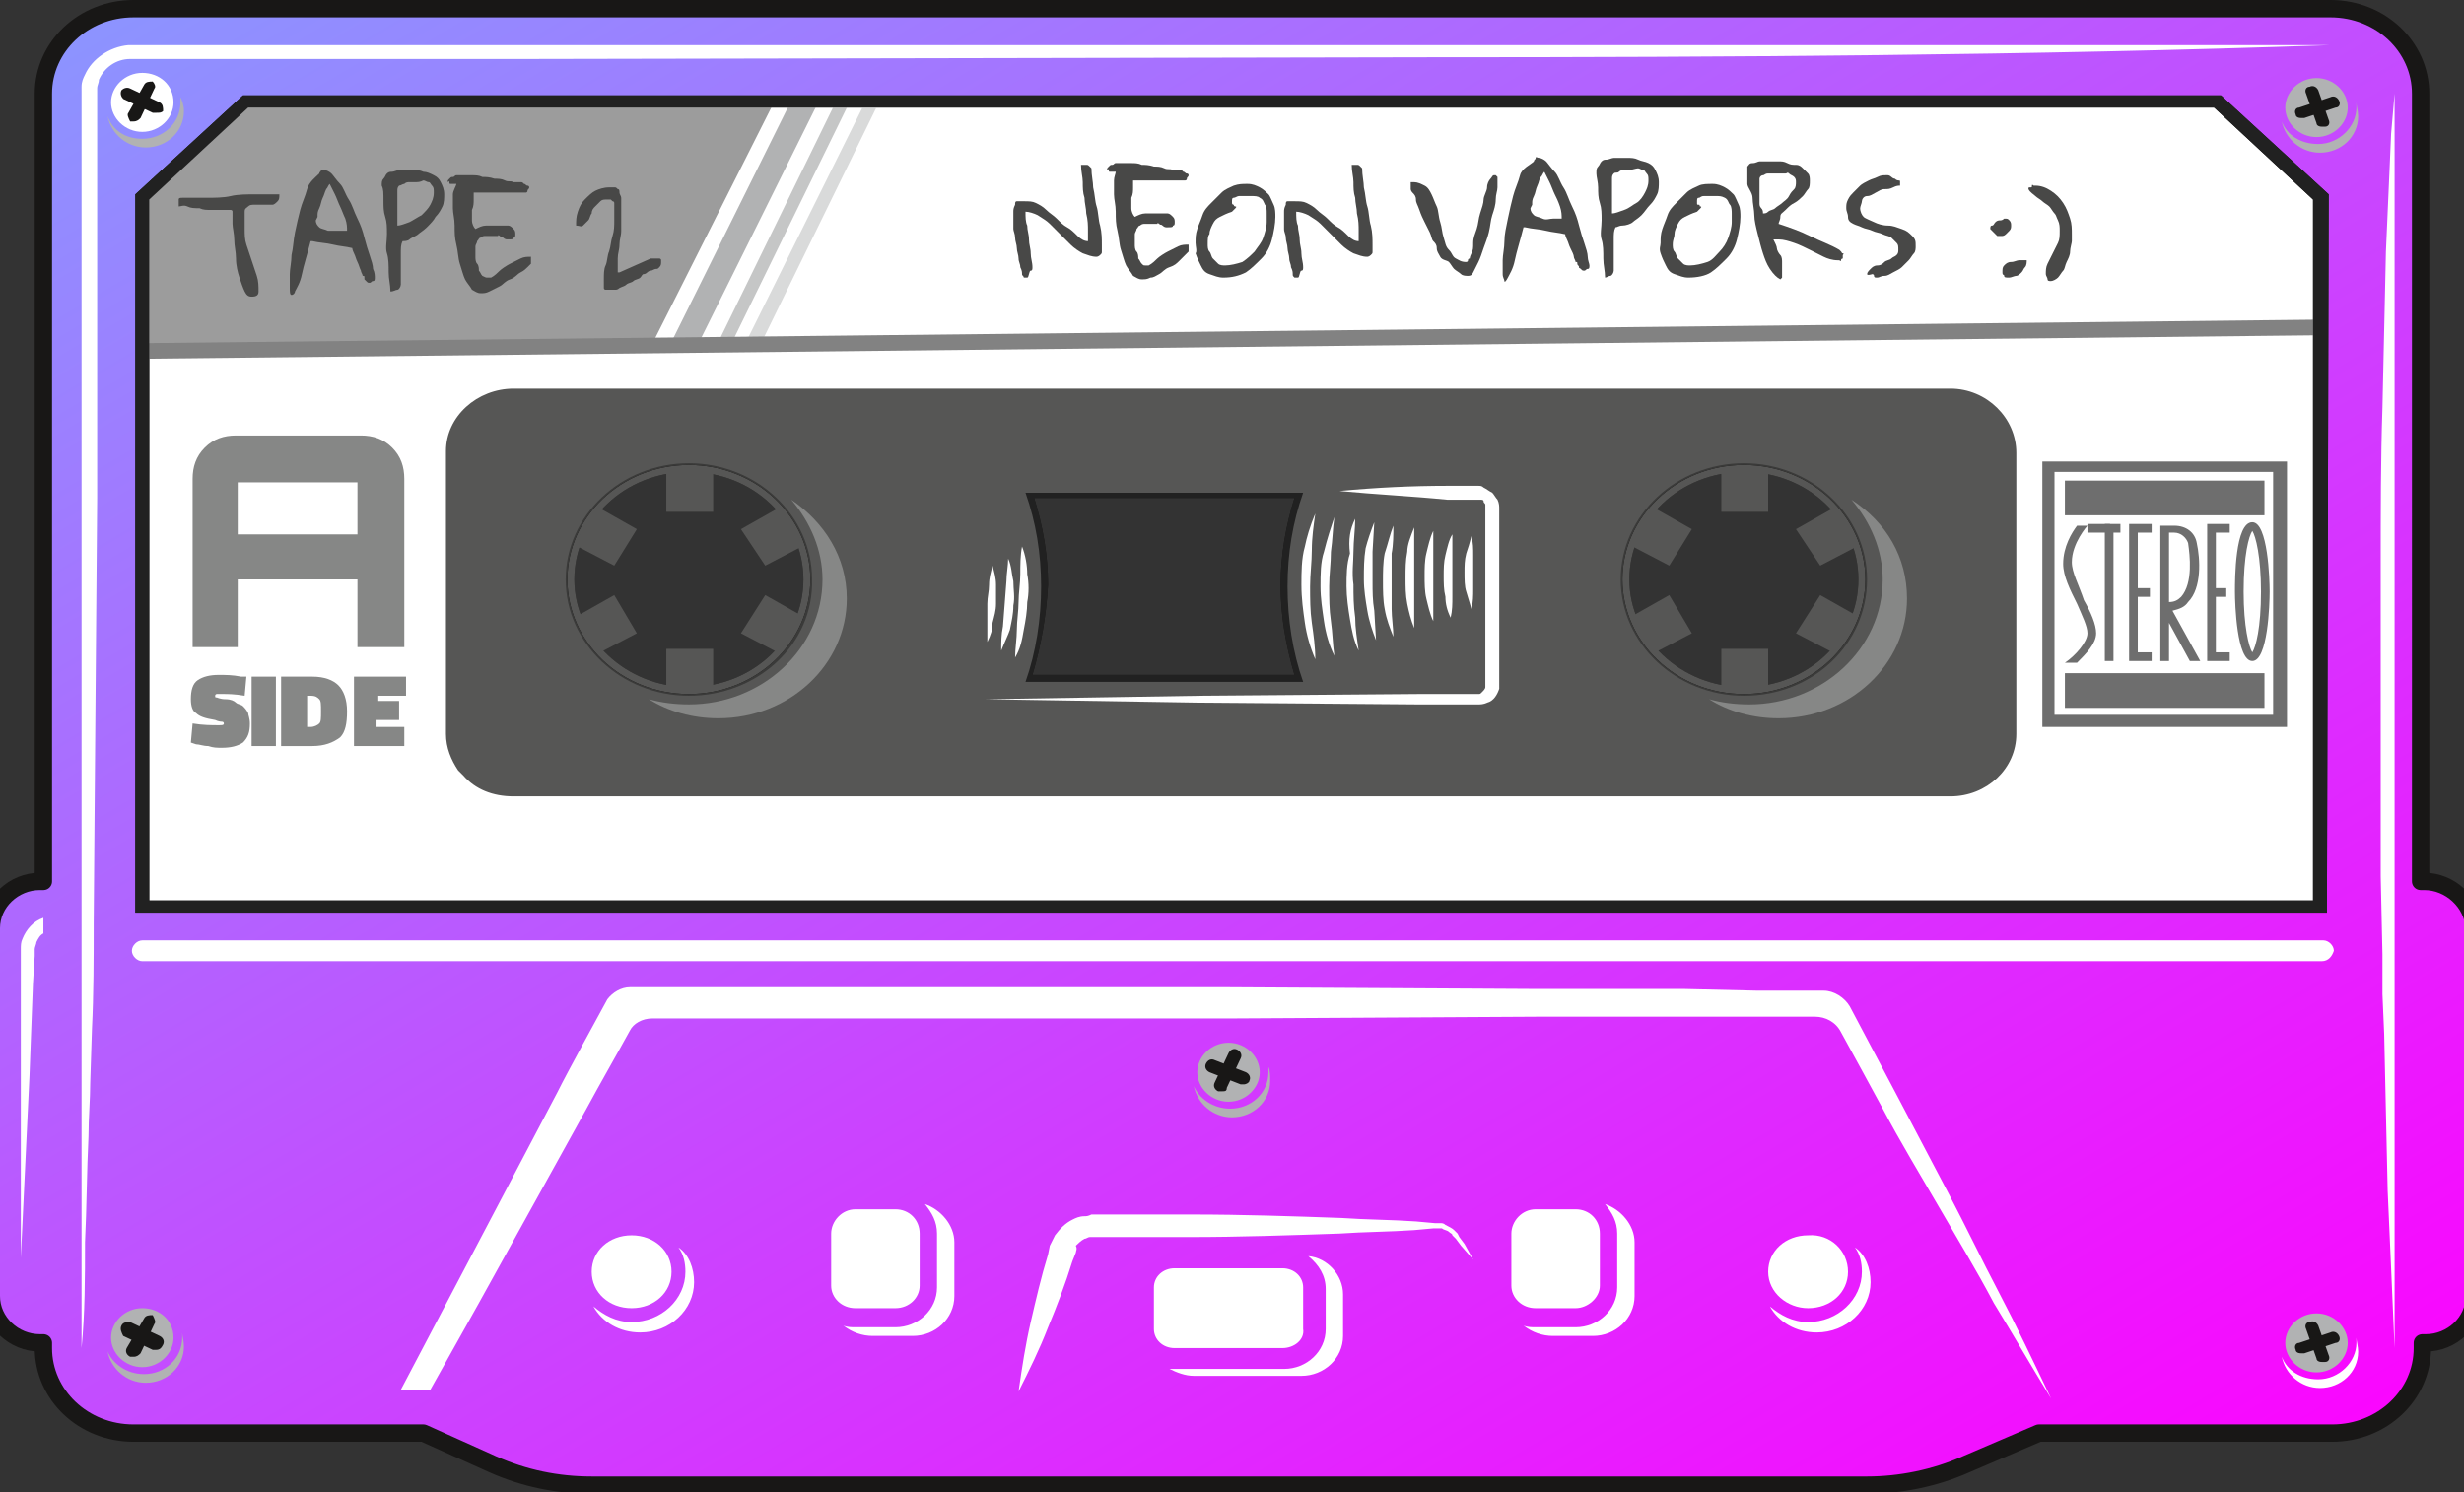 <?xml version="1.0" encoding="utf-8"?>
<!-- Generator: Adobe Illustrator 23.0.0, SVG Export Plug-In . SVG Version: 6.00 Build 0)  -->
<svg version="1.1" id="Ebene_1" xmlns="http://www.w3.org/2000/svg" xmlns:xlink="http://www.w3.org/1999/xlink" x="0px" y="0px"
	 viewBox="0 0 142 86" style="enable-background:new 0 0 142 86;" xml:space="preserve">
<rect x="0" y="0" width="142" height="86" fill="#333333" stroke="none"/>
<style type="text/css">
	.st0{clip-path:url(#SVGID_2_);fill:url(#SVGID_3_);}
	.st1{clip-path:url(#SVGID_5_);fill:none;stroke:#181716;stroke-linejoin:round;stroke-miterlimit:10;}
	.st2{clip-path:url(#SVGID_7_);fill:#FFFFFF;}
	.st3{clip-path:url(#SVGID_9_);fill:#181716;}
	.st4{fill:#9C9C9C;}
	.st5{fill:#B1B2B3;}
	.st6{fill:#C5C6C6;}
	.st7{fill:#D9DADA;}
	.st8{fill:#828282;}
	.st9{clip-path:url(#SVGID_11_);fill:#212121;}
	.st10{clip-path:url(#SVGID_13_);fill:#181716;}
	.st11{clip-path:url(#SVGID_15_);fill:#181716;}
	.st12{clip-path:url(#SVGID_17_);fill:#FFFFFF;}
	.st13{clip-path:url(#SVGID_19_);fill:#FFFFFF;}
	.st14{clip-path:url(#SVGID_21_);fill:#FFFFFF;}
	.st15{clip-path:url(#SVGID_23_);fill:#B1B2B3;}
	.st16{clip-path:url(#SVGID_25_);fill:#181716;}
	.st17{clip-path:url(#SVGID_27_);fill:#181716;}
	.st18{clip-path:url(#SVGID_29_);fill:#B1B2B3;}
	.st19{clip-path:url(#SVGID_31_);fill:#B1B2B3;}
	.st20{clip-path:url(#SVGID_33_);fill:#181716;}
	.st21{clip-path:url(#SVGID_35_);fill:#181716;}
	.st22{clip-path:url(#SVGID_37_);fill:#FFFFFF;}
	.st23{clip-path:url(#SVGID_39_);fill:#FFFFFF;}
	.st24{clip-path:url(#SVGID_41_);fill:#181716;}
	.st25{clip-path:url(#SVGID_43_);fill:#181716;}
	.st26{clip-path:url(#SVGID_45_);fill:#B1B2B3;}
	.st27{clip-path:url(#SVGID_47_);fill:#B1B2B3;}
	.st28{clip-path:url(#SVGID_49_);fill:#181716;}
	.st29{clip-path:url(#SVGID_51_);fill:#181716;}
	.st30{clip-path:url(#SVGID_53_);fill:#B1B2B3;}
	.st31{clip-path:url(#SVGID_55_);fill:#565655;}
	.st32{fill:#565655;}
	.st33{clip-path:url(#SVGID_57_);fill:#181716;}
	.st34{clip-path:url(#SVGID_59_);fill:#565655;}
	.st35{clip-path:url(#SVGID_61_);fill:#181716;}
	.st36{clip-path:url(#SVGID_63_);fill:#3A3A39;}
	.st37{clip-path:url(#SVGID_65_);fill:#565655;}
	.st38{clip-path:url(#SVGID_67_);fill:#868786;}
	.st39{clip-path:url(#SVGID_69_);fill:#868786;}
	.st40{clip-path:url(#SVGID_71_);fill:#FFFFFF;}
	.st41{clip-path:url(#SVGID_73_);fill:#FFFFFF;}
	.st42{clip-path:url(#SVGID_75_);fill:#FFFFFF;}
	.st43{clip-path:url(#SVGID_77_);fill:#FFFFFF;}
	.st44{clip-path:url(#SVGID_79_);fill:#FFFFFF;}
	.st45{clip-path:url(#SVGID_81_);fill:#FFFFFF;}
	.st46{clip-path:url(#SVGID_83_);fill:#FFFFFF;}
	.st47{clip-path:url(#SVGID_85_);fill:#FFFFFF;}
	.st48{clip-path:url(#SVGID_87_);fill:#FFFFFF;}
	.st49{clip-path:url(#SVGID_89_);fill:#FFFFFF;}
	.st50{clip-path:url(#SVGID_91_);fill:#FFFFFF;}
	.st51{clip-path:url(#SVGID_93_);fill:#FFFFFF;}
	.st52{clip-path:url(#SVGID_95_);fill:#B1B2B3;}
	.st53{clip-path:url(#SVGID_97_);fill:#181716;}
	.st54{clip-path:url(#SVGID_99_);fill:#181716;}
	.st55{clip-path:url(#SVGID_101_);fill:#B1B2B3;}
	.st56{clip-path:url(#SVGID_103_);fill:#FFFFFF;}
	.st57{clip-path:url(#SVGID_105_);fill:#FFFFFF;}
	.st58{clip-path:url(#SVGID_107_);fill:#FFFFFF;}
	.st59{clip-path:url(#SVGID_109_);fill:#FFFFFF;}
	.st60{clip-path:url(#SVGID_111_);fill:#FFFFFF;}
	.st61{clip-path:url(#SVGID_113_);fill:#FFFFFF;}
	.st62{clip-path:url(#SVGID_115_);fill:#FFFFFF;}
	.st63{clip-path:url(#SVGID_117_);fill:#FFFFFF;}
	.st64{clip-path:url(#SVGID_119_);fill:#FFFFFF;}
	.st65{clip-path:url(#SVGID_121_);fill:#FFFFFF;}
	.st66{clip-path:url(#SVGID_123_);fill:#FFFFFF;}
	.st67{clip-path:url(#SVGID_125_);fill:#FFFFFF;}
	.st68{clip-path:url(#SVGID_127_);fill:#FFFFFF;}
	.st69{clip-path:url(#SVGID_129_);fill:#FFFFFF;}
	.st70{fill:#6E6E6E;}
	.st71{clip-path:url(#SVGID_131_);fill:#6E6E6E;}
	.st72{clip-path:url(#SVGID_133_);fill:#6E6E6E;}
	.st73{clip-path:url(#SVGID_135_);fill:#6E6E6E;}
	.st74{enable-background:new    ;}
	.st75{fill:#484847;}
	.st76{fill:#868786;}
</style>
<g>
	<g>
		<g>
			<defs>
				<path id="SVGID_1_" d="M58.7,39.5c-0.1-0.1-0.1-0.3-0.1-0.5c0.6-1.7,0.9-3.5,0.9-5.4c0-1.8-0.3-3.6-0.9-5.2
					c-0.1-0.2,0-0.3,0.1-0.5c0.1-0.1,0.2-0.2,0.4-0.2h16c0.2,0,0.3,0.1,0.4,0.2s0.1,0.3,0.1,0.5c-0.6,1.7-0.9,3.5-0.9,5.2
					c0,1.8,0.3,3.6,0.9,5.4c0.1,0.2,0,0.3-0.1,0.5c-0.1,0.1-0.2,0.2-0.4,0.2h-16C58.9,39.7,58.8,39.7,58.7,39.5 M32.1,33.4
					c0-4,3.4-7.2,7.6-7.2s7.6,3.2,7.6,7.2s-3.4,7.2-7.6,7.2C35.5,40.6,32.1,37.4,32.1,33.4 M92.9,33.4c0-4,3.4-7.2,7.6-7.2
					s7.6,3.2,7.6,7.2s-3.4,7.2-7.6,7.2C96.3,40.6,92.9,37.4,92.9,33.4 M7.7,0.5c-2.9,0-5.2,2.2-5.2,4.9v45.4H2.3
					c-1.5,0-2.8,1.2-2.8,2.7v21.2c0,1.5,1.3,2.7,2.8,2.7h0.2v0.3c0,2.7,2.3,4.9,5.2,4.9h16.7l4,1.8c1.8,0.8,3.7,1.2,5.7,1.2h73.5
					c1.9,0,3.9-0.4,5.7-1.2l4.2-1.8h16.9c2.9,0,5.2-2.2,5.2-4.9v-0.3h0.2c1.5,0,2.8-1.2,2.8-2.7V53.5c0-1.5-1.3-2.7-2.8-2.7h-0.2
					V5.4c0-2.7-2.3-4.9-5.2-4.9H7.7z"/>
			</defs>
			<clipPath id="SVGID_2_">
				<use xlink:href="#SVGID_1_"  style="overflow:visible;"/>
			</clipPath>
			
				<linearGradient id="SVGID_3_" gradientUnits="userSpaceOnUse" x1="1.013" y1="-1.008" x2="2.013" y2="-1.008" gradientTransform="matrix(-72.47 -123.523 123.523 -72.47 305.227 156.82)">
				<stop  offset="0" style="stop-color:#FF00FF"/>
				<stop  offset="0.978" style="stop-color:#8C94FF"/>
				<stop  offset="1" style="stop-color:#8C94FF"/>
			</linearGradient>
			<polygon class="st0" points="36.1,147.9 -37.6,22.3 105.9,-61.9 179.6,63.7 			"/>
		</g>
	</g>
	<g>
		<g>
			<defs>
				<rect id="SVGID_4_" x="-1" width="144" height="86"/>
			</defs>
			<clipPath id="SVGID_5_">
				<use xlink:href="#SVGID_4_"  style="overflow:visible;"/>
			</clipPath>
			<path class="st1" d="M100.5,40.6c-4.2,0-7.6-3.2-7.6-7.2s3.4-7.2,7.6-7.2s7.6,3.2,7.6,7.2S104.7,40.6,100.5,40.6z M58.6,39.1
				c0.6-1.7,0.9-3.5,0.9-5.4c0-1.8-0.3-3.6-0.9-5.2c-0.1-0.2,0-0.3,0.1-0.5c0.1-0.1,0.2-0.2,0.4-0.2h16c0.2,0,0.3,0.1,0.4,0.2
				s0.1,0.3,0.1,0.5c-0.6,1.7-0.9,3.4-0.9,5.2c0,1.8,0.3,3.6,0.9,5.4c0.1,0.2,0,0.3-0.1,0.5c-0.1,0.1-0.2,0.2-0.4,0.2h-16
				c-0.2,0-0.3-0.1-0.4-0.2C58.6,39.4,58.6,39.2,58.6,39.1z M39.7,40.6c-4.2,0-7.6-3.2-7.6-7.2s3.4-7.2,7.6-7.2s7.6,3.2,7.6,7.2
				C47.4,37.4,43.9,40.6,39.7,40.6z M139.7,50.8h-0.2V5.4c0-2.7-2.3-4.9-5.2-4.9H7.7c-2.9,0-5.2,2.2-5.2,4.9v45.4H2.3
				c-1.5,0-2.8,1.2-2.8,2.7v21.2c0,1.5,1.3,2.7,2.8,2.7h0.2v0.3c0,2.7,2.3,4.9,5.2,4.9h16.7l4,1.8c1.8,0.8,3.7,1.2,5.7,1.2h73.5
				c1.9,0,3.9-0.4,5.7-1.2l4.2-1.8h16.9c2.9,0,5.2-2.2,5.2-4.9v-0.3h0.2c1.5,0,2.8-1.2,2.8-2.7V53.5C142.5,52,141.2,50.8,139.7,50.8
				z"/>
		</g>
		<g>
			<defs>
				<rect id="SVGID_6_" x="-1" width="144" height="86"/>
			</defs>
			<clipPath id="SVGID_7_">
				<use xlink:href="#SVGID_6_"  style="overflow:visible;"/>
			</clipPath>
			<path class="st2" d="M100.5,40.1c-3.9,0-7.1-3-7.1-6.7s3.2-6.7,7.1-6.7s7.1,3,7.1,6.7S104.4,40.1,100.5,40.1 M59,39.2
				c0.6-1.7,0.9-3.6,0.9-5.5c0-1.9-0.3-3.7-0.9-5.4h16c-0.6,1.7-0.9,3.5-0.9,5.4c0,1.9,0.3,3.8,0.9,5.5H59z M39.6,40.1
				c-3.9,0-7.1-3-7.1-6.7s3.2-6.7,7.1-6.7s7.1,3,7.1,6.7C46.7,37.1,43.5,40.1,39.6,40.1 M127.8,5.8H14.1l-5.9,5.5v40.9h125.5V11.3
				L127.8,5.8z"/>
		</g>
		<g>
			<defs>
				<rect id="SVGID_8_" x="-1" width="144" height="86"/>
			</defs>
			<clipPath id="SVGID_9_">
				<use xlink:href="#SVGID_8_"  style="overflow:visible;"/>
			</clipPath>
			<path class="st3" d="M59.5,38.9h15.1c-0.5-1.7-0.8-3.4-0.8-5.2c0-1.7,0.3-3.4,0.8-5h-15c0.5,1.6,0.8,3.3,0.8,5
				C60.3,35.5,60,37.2,59.5,38.9 M75.6,39.6H58.5l0.2-0.5c0.6-1.7,0.9-3.6,0.9-5.4c0-1.8-0.3-3.6-0.9-5.3l-0.2-0.5h17.1l-0.2,0.5
				c-0.6,1.7-0.9,3.5-0.9,5.3c0,1.9,0.3,3.7,0.9,5.4L75.6,39.6z M39.6,27.1c-3.7,0-6.8,2.8-6.8,6.3s3,6.4,6.8,6.4
				c3.7,0,6.8-2.8,6.8-6.4S43.3,27.1,39.6,27.1 M39.6,40.5c-4.1,0-7.5-3.2-7.5-7.1s3.4-7.1,7.5-7.1s7.5,3.2,7.5,7.1
				S43.8,40.5,39.6,40.5 M100.5,27.1c-3.7,0-6.8,2.8-6.8,6.3s3,6.4,6.8,6.4s6.8-2.8,6.8-6.4S104.2,27.1,100.5,27.1 M100.5,40.5
				c-4.1,0-7.5-3.2-7.5-7.1s3.4-7.1,7.5-7.1s7.5,3.2,7.5,7.1S104.6,40.5,100.5,40.5 M8.5,51.9h124.8V11.5l-5.7-5.3H14.3l-5.7,5.3
				v40.4H8.5z M134.1,52.6H7.8V11.2L14,5.5h114l6.2,5.7L134.1,52.6L134.1,52.6z"/>
		</g>
	</g>
	<polygon class="st4" points="14.2,5.8 8.3,11.3 8.2,20.1 37.6,19.8 44.6,5.9 	"/>
	<polygon class="st5" points="40.4,19.5 47.2,5.8 45.6,5.8 38.8,19.5 	"/>
	<polygon class="st6" points="42.3,19.5 49,5.8 48.2,5.8 41.5,19.5 	"/>
	<polygon class="st7" points="44,19.5 50.7,5.8 49.9,5.8 43.1,19.5 	"/>
	
		<rect x="8.2" y="19.1" transform="matrix(1 -1.081093e-02 1.081093e-02 1 -0.207 0.768)" class="st8" width="125.5" height="0.9"/>
	<g>
		<g>
			<defs>
				<rect id="SVGID_10_" x="-1" width="144" height="86"/>
			</defs>
			<clipPath id="SVGID_11_">
				<use xlink:href="#SVGID_10_"  style="overflow:visible;"/>
			</clipPath>
			<path class="st9" d="M59.5,38.9h15.1c-0.5-1.7-0.8-3.4-0.8-5.2c0-1.7,0.3-3.4,0.8-5h-15c0.5,1.6,0.8,3.3,0.8,5
				C60.3,35.5,60,37.2,59.5,38.9 M75.6,39.6H58.5l0.2-0.5c0.6-1.7,0.9-3.6,0.9-5.4c0-1.8-0.3-3.6-0.9-5.3l-0.2-0.5h17.1l-0.2,0.5
				c-0.6,1.7-0.9,3.5-0.9,5.3c0,1.9,0.3,3.7,0.9,5.4L75.6,39.6z M39.6,27.1c-3.7,0-6.8,2.8-6.8,6.3s3,6.4,6.8,6.4
				c3.7,0,6.8-2.8,6.8-6.4S43.3,27.1,39.6,27.1 M39.6,40.5c-4.1,0-7.5-3.2-7.5-7.1s3.4-7.1,7.5-7.1s7.5,3.2,7.5,7.1
				S43.8,40.5,39.6,40.5 M100.5,27.1c-3.7,0-6.8,2.8-6.8,6.3s3,6.4,6.8,6.4s6.8-2.8,6.8-6.4S104.2,27.1,100.5,27.1 M100.5,40.5
				c-4.1,0-7.5-3.2-7.5-7.1s3.4-7.1,7.5-7.1s7.5,3.2,7.5,7.1S104.6,40.5,100.5,40.5 M8.5,51.9h124.8V11.5l-5.7-5.3H14.3l-5.7,5.3
				v40.4H8.5z M134.1,52.6H7.8V11.2L14,5.5h114l6.2,5.7L134.1,52.6L134.1,52.6z"/>
		</g>
		<g>
			<defs>
				<rect id="SVGID_12_" x="-1" width="144" height="86"/>
			</defs>
			<clipPath id="SVGID_13_">
				<use xlink:href="#SVGID_12_"  style="overflow:visible;"/>
			</clipPath>
			<path class="st10" d="M39.7,27.2c-3.7,0-6.6,2.8-6.6,6.2s3,6.2,6.6,6.2c3.7,0,6.6-2.8,6.6-6.2S43.4,27.2,39.7,27.2 M39.7,40.6
				c-4.2,0-7.6-3.2-7.6-7.2s3.4-7.2,7.6-7.2s7.6,3.2,7.6,7.2S43.9,40.6,39.7,40.6"/>
		</g>
		<g>
			<defs>
				<rect id="SVGID_14_" x="-1" width="144" height="86"/>
			</defs>
			<clipPath id="SVGID_15_">
				<use xlink:href="#SVGID_14_"  style="overflow:visible;"/>
			</clipPath>
			<path class="st11" d="M100.5,27.2c-3.7,0-6.6,2.8-6.6,6.2s3,6.2,6.6,6.2c3.7,0,6.6-2.8,6.6-6.2S104.2,27.2,100.5,27.2
				 M100.5,40.6c-4.2,0-7.6-3.2-7.6-7.2s3.4-7.2,7.6-7.2s7.6,3.2,7.6,7.2S104.7,40.6,100.5,40.6"/>
		</g>
		<g>
			<defs>
				<rect id="SVGID_16_" x="-1" width="144" height="86"/>
			</defs>
			<clipPath id="SVGID_17_">
				<use xlink:href="#SVGID_16_"  style="overflow:visible;"/>
			</clipPath>
			<path class="st12" d="M138,5.4v72.3l-0.1-2.3l-0.1-2.3l-0.2-4.5l-0.2-9l-0.1-2.3V55l-0.1-4.5v-9v-9c0-3,0-6,0.1-9l0.2-9l0.2-4.5
				l0.1-2.3L138,5.4z"/>
		</g>
		<g>
			<defs>
				<rect id="SVGID_18_" x="-1" width="144" height="86"/>
			</defs>
			<clipPath id="SVGID_19_">
				<use xlink:href="#SVGID_18_"  style="overflow:visible;"/>
			</clipPath>
			<path class="st13" d="M4.7,77.7v-49V16.5v-6.1V7.3V5.8c0-0.3,0-0.5,0-0.8s0.1-0.5,0.2-0.7c0.4-0.9,1.4-1.6,2.5-1.7
				c1.1,0,2.2,0,3.3,0h6.5h13h104.1c-17.3,0.6-34.7,0.7-52,0.7l-52,0.1h-6.5h-6.5h-6.5H9.2H8.4H8H7.7c-0.1,0-0.1,0-0.2,0
				C6.7,3.4,6,3.9,5.7,4.6c0,0.2-0.1,0.3-0.1,0.5c0,0.1,0,0.2,0,0.3v0.4v1.5v3.1v6.1v12.2L5.4,53.2c0,2,0,4.1-0.1,6.1l-0.1,3.1
				c0,1-0.1,2-0.1,3.1c-0.1,2-0.1,4.1-0.2,6.1C4.9,73.6,4.9,75.7,4.7,77.7"/>
		</g>
		<g>
			<defs>
				<rect id="SVGID_20_" x="-1" width="144" height="86"/>
			</defs>
			<clipPath id="SVGID_21_">
				<use xlink:href="#SVGID_20_"  style="overflow:visible;"/>
			</clipPath>
			<path class="st14" d="M2.5,52.9c-0.6,0.2-1,0.7-1.2,1.2c-0.1,0.2-0.1,0.4-0.1,0.6c0,0.2,0,0.4,0,0.7v17.1L1.7,62l0.2-5.3L2,55.1
				v-0.2v-0.1v-0.1c0-0.1,0.1-0.3,0.1-0.4c0.1-0.2,0.2-0.4,0.4-0.5V52.9z"/>
		</g>
		<g>
			<defs>
				<rect id="SVGID_22_" x="-1" width="144" height="86"/>
			</defs>
			<clipPath id="SVGID_23_">
				<use xlink:href="#SVGID_22_"  style="overflow:visible;"/>
			</clipPath>
			<path class="st15" d="M10,77.1c0,0.9-0.8,1.7-1.8,1.7S6.4,78,6.4,77.1c0-0.9,0.8-1.7,1.8-1.7S10,76.1,10,77.1"/>
		</g>
		<g>
			<defs>
				<rect id="SVGID_24_" x="-1" width="144" height="86"/>
			</defs>
			<clipPath id="SVGID_25_">
				<use xlink:href="#SVGID_24_"  style="overflow:visible;"/>
			</clipPath>
			<path class="st16" d="M7.7,78.2c-0.1,0-0.1,0-0.2,0c-0.2-0.1-0.3-0.3-0.2-0.5l1-1.7c0.1-0.2,0.3-0.2,0.5-0.2
				C8.9,76,9,76.2,8.9,76.3L8.1,78C8,78.1,7.9,78.2,7.7,78.2"/>
		</g>
		<g>
			<defs>
				<rect id="SVGID_26_" x="-1" width="144" height="86"/>
			</defs>
			<clipPath id="SVGID_27_">
				<use xlink:href="#SVGID_26_"  style="overflow:visible;"/>
			</clipPath>
			<path class="st17" d="M9,77.8c-0.1,0-0.1,0-0.2,0L7.1,77C7,76.8,6.9,76.6,7,76.4s0.3-0.2,0.5-0.2L9.2,77c0.2,0.1,0.3,0.3,0.2,0.5
				C9.3,77.7,9.2,77.8,9,77.8"/>
		</g>
		<g>
			<defs>
				<rect id="SVGID_28_" x="-1" width="144" height="86"/>
			</defs>
			<clipPath id="SVGID_29_">
				<use xlink:href="#SVGID_28_"  style="overflow:visible;"/>
			</clipPath>
			<path class="st18" d="M10.6,77.6c0,1.2-1,2.1-2.2,2.1c-1.1,0-2-0.8-2.2-1.8c0.3,0.7,1.1,1.3,2.1,1.3c1.2,0,2.2-0.9,2.2-2.1
				c0-0.1,0-0.2,0-0.3C10.5,77,10.6,77.3,10.6,77.6"/>
		</g>
		<g>
			<defs>
				<rect id="SVGID_30_" x="-1" width="144" height="86"/>
			</defs>
			<clipPath id="SVGID_31_">
				<use xlink:href="#SVGID_30_"  style="overflow:visible;"/>
			</clipPath>
			<path class="st19" d="M135.3,77.4c0,0.9-0.8,1.7-1.8,1.7s-1.8-0.8-1.8-1.7s0.8-1.7,1.8-1.7C134.5,75.7,135.3,76.5,135.3,77.4"/>
		</g>
		<g>
			<defs>
				<rect id="SVGID_32_" x="-1" width="144" height="86"/>
			</defs>
			<clipPath id="SVGID_33_">
				<use xlink:href="#SVGID_32_"  style="overflow:visible;"/>
			</clipPath>
			<path class="st20" d="M132.6,78c-0.2,0-0.3-0.1-0.3-0.2c-0.1-0.2,0-0.4,0.2-0.4l1.8-0.6c0.2-0.1,0.4,0,0.5,0.2s0,0.4-0.2,0.4
				l-1.8,0.6C132.7,78,132.6,78,132.6,78"/>
		</g>
		<g>
			<defs>
				<rect id="SVGID_34_" x="-1" width="144" height="86"/>
			</defs>
			<clipPath id="SVGID_35_">
				<use xlink:href="#SVGID_34_"  style="overflow:visible;"/>
			</clipPath>
			<path class="st21" d="M133.8,78.5c-0.2,0-0.3-0.1-0.3-0.2l-0.6-1.7c-0.1-0.2,0-0.4,0.2-0.4c0.2-0.1,0.4,0,0.5,0.2l0.6,1.7
				c0.1,0.2,0,0.4-0.2,0.4C133.9,78.5,133.9,78.5,133.8,78.5"/>
		</g>
		<g>
			<defs>
				<rect id="SVGID_36_" x="-1" width="144" height="86"/>
			</defs>
			<clipPath id="SVGID_37_">
				<use xlink:href="#SVGID_36_"  style="overflow:visible;"/>
			</clipPath>
			<path class="st22" d="M135.9,77.9c0,1.2-1,2.1-2.2,2.1c-1.1,0-2-0.8-2.2-1.8c0.3,0.8,1.1,1.3,2.1,1.3c1.2,0,2.2-1,2.2-2.1
				c0-0.1,0-0.2,0-0.3C135.8,77.3,135.9,77.6,135.9,77.9"/>
		</g>
		<g>
			<defs>
				<rect id="SVGID_38_" x="-1" width="144" height="86"/>
			</defs>
			<clipPath id="SVGID_39_">
				<use xlink:href="#SVGID_38_"  style="overflow:visible;"/>
			</clipPath>
			<path class="st23" d="M10,5.9c0,0.9-0.8,1.7-1.8,1.7S6.4,6.8,6.4,5.9s0.8-1.7,1.8-1.7C9.2,4.2,10,4.9,10,5.9"/>
		</g>
		<g>
			<defs>
				<rect id="SVGID_40_" x="-1" width="144" height="86"/>
			</defs>
			<clipPath id="SVGID_41_">
				<use xlink:href="#SVGID_40_"  style="overflow:visible;"/>
			</clipPath>
			<path class="st24" d="M7.7,7C7.6,7,7.6,7,7.5,7C7.4,6.8,7.3,6.6,7.4,6.5l0.9-1.6c0.1-0.2,0.3-0.2,0.5-0.2C8.9,4.8,9,5,8.9,5.1
				L8.1,6.8C8,6.9,7.9,7,7.7,7"/>
		</g>
		<g>
			<defs>
				<rect id="SVGID_42_" x="-1" width="144" height="86"/>
			</defs>
			<clipPath id="SVGID_43_">
				<use xlink:href="#SVGID_42_"  style="overflow:visible;"/>
			</clipPath>
			<path class="st25" d="M9,6.5c-0.1,0-0.1,0-0.2,0L7.1,5.7C7,5.6,6.9,5.4,7,5.2C7.1,5.1,7.3,5,7.5,5.1l1.7,0.8
				C9.4,6,9.4,6.2,9.4,6.4C9.3,6.5,9.2,6.5,9,6.5"/>
		</g>
		<g>
			<defs>
				<rect id="SVGID_44_" x="-1" width="144" height="86"/>
			</defs>
			<clipPath id="SVGID_45_">
				<use xlink:href="#SVGID_44_"  style="overflow:visible;"/>
			</clipPath>
			<path class="st26" d="M10.6,6.4c0,1.2-1,2.1-2.2,2.1c-1.1,0-2-0.8-2.2-1.8c0.3,0.8,1,1.3,2,1.3c1.2,0,2.2-0.9,2.2-2.1
				c0-0.1,0-0.2,0-0.3C10.5,5.8,10.6,6.1,10.6,6.4"/>
		</g>
		<g>
			<defs>
				<rect id="SVGID_46_" x="-1" width="144" height="86"/>
			</defs>
			<clipPath id="SVGID_47_">
				<use xlink:href="#SVGID_46_"  style="overflow:visible;"/>
			</clipPath>
			<path class="st27" d="M135.3,6.2c0,0.9-0.8,1.7-1.8,1.7s-1.8-0.8-1.8-1.7s0.8-1.7,1.8-1.7S135.3,5.3,135.3,6.2"/>
		</g>
		<g>
			<defs>
				<rect id="SVGID_48_" x="-1" width="144" height="86"/>
			</defs>
			<clipPath id="SVGID_49_">
				<use xlink:href="#SVGID_48_"  style="overflow:visible;"/>
			</clipPath>
			<path class="st28" d="M132.6,6.8c-0.2,0-0.3-0.1-0.3-0.2c-0.1-0.2,0-0.4,0.2-0.4l1.8-0.6c0.2-0.1,0.4,0,0.5,0.2s0,0.4-0.2,0.4
				l-1.8,0.6C132.7,6.8,132.6,6.8,132.6,6.8"/>
		</g>
		<g>
			<defs>
				<rect id="SVGID_50_" x="-1" width="144" height="86"/>
			</defs>
			<clipPath id="SVGID_51_">
				<use xlink:href="#SVGID_50_"  style="overflow:visible;"/>
			</clipPath>
			<path class="st29" d="M133.8,7.3c-0.2,0-0.3-0.1-0.3-0.2l-0.6-1.7c-0.1-0.2,0-0.4,0.2-0.4c0.2-0.1,0.4,0,0.5,0.2l0.6,1.7
				c0.1,0.2,0,0.4-0.2,0.4C133.9,7.3,133.9,7.3,133.8,7.3"/>
		</g>
		<g>
			<defs>
				<rect id="SVGID_52_" x="-1" width="144" height="86"/>
			</defs>
			<clipPath id="SVGID_53_">
				<use xlink:href="#SVGID_52_"  style="overflow:visible;"/>
			</clipPath>
			<path class="st30" d="M135.9,6.7c0,1.2-1,2.1-2.2,2.1c-1.1,0-2-0.8-2.2-1.8c0.3,0.8,1.1,1.3,2.1,1.3c1.2,0,2.2-1,2.2-2.1
				c0-0.1,0-0.2,0-0.3C135.8,6.1,135.9,6.4,135.9,6.7"/>
		</g>
		<g>
			<defs>
				<rect id="SVGID_54_" x="-1" width="144" height="86"/>
			</defs>
			<clipPath id="SVGID_55_">
				<use xlink:href="#SVGID_54_"  style="overflow:visible;"/>
			</clipPath>
			<path class="st31" d="M39.7,27.2c-3.7,0-6.6,2.8-6.6,6.2s3,6.2,6.6,6.2c3.7,0,6.6-2.8,6.6-6.2S43.4,27.2,39.7,27.2 M39.7,40.6
				c-4.2,0-7.6-3.2-7.6-7.2s3.4-7.2,7.6-7.2s7.6,3.2,7.6,7.2S43.9,40.6,39.7,40.6"/>
		</g>
	</g>
	<rect x="38.4" y="27" class="st32" width="2.7" height="2.5"/>
	<polygon class="st32" points="44.1,32.6 42.7,30.5 45,29.2 46.4,31.4 	"/>
	<polygon class="st32" points="42.7,36.5 44.1,34.3 46.4,35.6 45,37.7 	"/>
	<rect x="38.4" y="37.4" class="st32" width="2.7" height="2.5"/>
	<polygon class="st32" points="35.4,34.3 36.7,36.5 34.4,37.7 33.1,35.6 	"/>
	<polygon class="st32" points="36.7,30.5 35.4,32.6 33.1,31.4 34.4,29.2 	"/>
	<g>
		<g>
			<defs>
				<rect id="SVGID_56_" x="-1" width="144" height="86"/>
			</defs>
			<clipPath id="SVGID_57_">
				<use xlink:href="#SVGID_56_"  style="overflow:visible;"/>
			</clipPath>
			<path class="st33" d="M39.7,26.8c-3.9,0-7,3-7,6.6s3.1,6.6,7,6.6s7-3,7-6.6S43.6,26.8,39.7,26.8 M39.7,40.2c-4,0-7.3-3.1-7.3-6.8
				c0-3.8,3.3-6.8,7.3-6.8s7.3,3.1,7.3,6.8C47,37.2,43.7,40.2,39.7,40.2"/>
		</g>
		<g>
			<defs>
				<rect id="SVGID_58_" x="-1" width="144" height="86"/>
			</defs>
			<clipPath id="SVGID_59_">
				<use xlink:href="#SVGID_58_"  style="overflow:visible;"/>
			</clipPath>
			<path class="st34" d="M100.5,27.2c-3.7,0-6.6,2.8-6.6,6.2s3,6.2,6.6,6.2c3.7,0,6.6-2.8,6.6-6.2S104.2,27.2,100.5,27.2
				 M100.5,40.6c-4.2,0-7.6-3.2-7.6-7.2s3.4-7.2,7.6-7.2s7.6,3.2,7.6,7.2S104.7,40.6,100.5,40.6"/>
		</g>
	</g>
	<rect x="99.2" y="27" class="st32" width="2.7" height="2.5"/>
	<polygon class="st32" points="104.9,32.6 103.5,30.5 105.8,29.2 107.2,31.4 	"/>
	<polygon class="st32" points="103.5,36.5 104.9,34.3 107.2,35.6 105.8,37.7 	"/>
	<rect x="99.2" y="37.4" class="st32" width="2.7" height="2.5"/>
	<polygon class="st32" points="96.2,34.3 97.5,36.5 95.2,37.7 93.9,35.6 	"/>
	<polygon class="st32" points="97.5,30.5 96.2,32.6 93.9,31.4 95.2,29.2 	"/>
	<g>
		<g>
			<defs>
				<rect id="SVGID_60_" x="-1" width="144" height="86"/>
			</defs>
			<clipPath id="SVGID_61_">
				<use xlink:href="#SVGID_60_"  style="overflow:visible;"/>
			</clipPath>
			<path class="st35" d="M100.5,26.8c-3.9,0-7,3-7,6.6s3.1,6.6,7,6.6s7-3,7-6.6S104.4,26.8,100.5,26.8 M100.5,40.2
				c-4,0-7.3-3.1-7.3-6.8c0-3.8,3.3-6.8,7.3-6.8s7.3,3.1,7.3,6.8C107.8,37.2,104.5,40.2,100.5,40.2"/>
		</g>
		<g>
			<defs>
				<rect id="SVGID_62_" x="-1" width="144" height="86"/>
			</defs>
			<clipPath id="SVGID_63_">
				<use xlink:href="#SVGID_62_"  style="overflow:visible;"/>
			</clipPath>
			<path class="st36" d="M39.7,26.8c-3.9,0-7,3-7,6.6s3.1,6.6,7,6.6s7-3,7-6.6S43.6,26.8,39.7,26.8 M39.7,40.2c-4,0-7.3-3.1-7.3-6.8
				c0-3.8,3.3-6.8,7.3-6.8s7.3,3.1,7.3,6.8C47,37.2,43.7,40.2,39.7,40.2 M100.5,26.8c-3.9,0-7,3-7,6.6s3.1,6.6,7,6.6s7-3,7-6.6
				S104.4,26.8,100.5,26.8 M100.5,40.2c-4,0-7.3-3.1-7.3-6.8c0-3.8,3.3-6.8,7.3-6.8s7.3,3.1,7.3,6.8
				C107.8,37.2,104.5,40.2,100.5,40.2"/>
		</g>
		<g>
			<defs>
				<rect id="SVGID_64_" x="-1" width="144" height="86"/>
			</defs>
			<clipPath id="SVGID_65_">
				<use xlink:href="#SVGID_64_"  style="overflow:visible;"/>
			</clipPath>
			<path class="st37" d="M100.5,40.1c-3.9,0-7.1-3-7.1-6.7s3.2-6.7,7.1-6.7s7.1,3,7.1,6.7S104.5,40.1,100.5,40.1 M59.1,39.3
				c0.6-1.7,0.9-3.6,0.9-5.5c0-1.9-0.3-3.7-0.9-5.4h16c-0.6,1.7-0.9,3.5-0.9,5.4c0,1.9,0.3,3.8,0.9,5.5H59.1z M39.7,40.1
				c-3.9,0-7.1-3-7.1-6.7s3.2-6.7,7.1-6.7s7.1,3,7.1,6.7C46.9,37.1,43.7,40.1,39.7,40.1 M112.4,22.4H29.6c-2.1,0-3.9,1.6-3.9,3.6
				v16.3c0,0.8,0.3,1.5,0.7,2.1c0.1,0.1,0.2,0.2,0.3,0.3c0.7,0.8,1.7,1.2,2.9,1.2h82.8c2.1,0,3.8-1.6,3.8-3.6V26.1
				C116.2,24.1,114.5,22.4,112.4,22.4"/>
		</g>
		<g>
			<defs>
				<rect id="SVGID_66_" x="-1" width="144" height="86"/>
			</defs>
			<clipPath id="SVGID_67_">
				<use xlink:href="#SVGID_66_"  style="overflow:visible;"/>
			</clipPath>
			<path class="st38" d="M48.8,34.5c0,3.8-3.3,6.9-7.4,6.9c-1.5,0-2.9-0.4-4-1.1c0.7,0.2,1.5,0.3,2.3,0.3c4.2,0,7.7-3.2,7.7-7.2
				c0-1.7-0.7-3.3-1.8-4.6C47.5,30.1,48.8,32.1,48.8,34.5"/>
		</g>
		<g>
			<defs>
				<rect id="SVGID_68_" x="-1" width="144" height="86"/>
			</defs>
			<clipPath id="SVGID_69_">
				<use xlink:href="#SVGID_68_"  style="overflow:visible;"/>
			</clipPath>
			<path class="st39" d="M109.9,34.5c0,3.8-3.3,6.9-7.4,6.9c-1.5,0-2.9-0.4-4-1.1c0.7,0.2,1.5,0.3,2.3,0.3c4.2,0,7.7-3.2,7.7-7.2
				c0-1.7-0.7-3.3-1.8-4.6C108.7,30.1,109.9,32.1,109.9,34.5"/>
		</g>
		<g>
			<defs>
				<rect id="SVGID_70_" x="-1" width="144" height="86"/>
			</defs>
			<clipPath id="SVGID_71_">
				<use xlink:href="#SVGID_70_"  style="overflow:visible;"/>
			</clipPath>
			<path class="st40" d="M58.5,37.9c0-0.5,0.1-1.1,0.1-1.6s0.1-1.1,0.1-1.6s0.1-1.1,0.1-1.6s0-1.1,0.1-1.6c0.2,0.5,0.3,1.1,0.3,1.6
				c0.1,0.5,0.1,1.1,0,1.6c0,0.5-0.1,1.1-0.2,1.6C58.9,36.9,58.8,37.4,58.5,37.9"/>
		</g>
		<g>
			<defs>
				<rect id="SVGID_72_" x="-1" width="144" height="86"/>
			</defs>
			<clipPath id="SVGID_73_">
				<use xlink:href="#SVGID_72_"  style="overflow:visible;"/>
			</clipPath>
			<path class="st41" d="M57.7,37.5c0-0.5,0-0.9,0.1-1.4l0.1-1.3l0.1-1.3c0-0.4,0.1-0.9,0.1-1.3c0.2,0.4,0.2,0.9,0.3,1.3
				c0,0.5,0.1,0.9,0,1.4c0,0.5-0.1,0.9-0.2,1.4C58.1,36.6,57.9,37,57.7,37.5"/>
		</g>
		<g>
			<defs>
				<rect id="SVGID_74_" x="-1" width="144" height="86"/>
			</defs>
			<clipPath id="SVGID_75_">
				<use xlink:href="#SVGID_74_"  style="overflow:visible;"/>
			</clipPath>
			<path class="st42" d="M56.9,37c0-0.4,0-0.7,0-1.1c0-0.4,0-0.7,0-1.1c0-0.4,0.1-0.7,0.1-1.1c0-0.4,0.1-0.7,0.2-1.1
				c0.1,0.4,0.2,0.7,0.2,1.1c0,0.4,0,0.7,0,1.1c0,0.4-0.1,0.7-0.2,1.1C57.2,36.3,57.1,36.6,56.9,37"/>
		</g>
		<g>
			<defs>
				<rect id="SVGID_76_" x="-1" width="144" height="86"/>
			</defs>
			<clipPath id="SVGID_77_">
				<use xlink:href="#SVGID_76_"  style="overflow:visible;"/>
			</clipPath>
			<path class="st43" d="M75.8,29.6c-0.1,0.7-0.2,1.4-0.2,2.1s-0.1,1.4-0.1,2.1c0,0.7,0,1.4,0.1,2.1c0.1,0.7,0.2,1.4,0.2,2.1
				c-0.3-0.7-0.5-1.4-0.6-2.1c-0.1-0.7-0.2-1.4-0.2-2.2c0-0.7,0-1.5,0.2-2.2C75.3,31,75.5,30.3,75.8,29.6"/>
		</g>
		<g>
			<defs>
				<rect id="SVGID_78_" x="-1" width="144" height="86"/>
			</defs>
			<clipPath id="SVGID_79_">
				<use xlink:href="#SVGID_78_"  style="overflow:visible;"/>
			</clipPath>
			<path class="st44" d="M76.9,29.8c-0.1,0.7-0.1,1.3-0.2,2c0,0.7-0.1,1.3-0.1,2s0,1.3,0.1,2s0.1,1.3,0.2,2c-0.3-0.6-0.5-1.3-0.6-2
				s-0.2-1.3-0.2-2s0-1.4,0.2-2C76.5,31,76.7,30.4,76.9,29.8"/>
		</g>
		<g>
			<defs>
				<rect id="SVGID_80_" x="-1" width="144" height="86"/>
			</defs>
			<clipPath id="SVGID_81_">
				<use xlink:href="#SVGID_80_"  style="overflow:visible;"/>
			</clipPath>
			<path class="st45" d="M78.1,29.9c0,0.6-0.1,1.3-0.1,1.9c0,0.6-0.1,1.2,0,1.9c0,0.6,0,1.2,0.1,1.9c0,0.6,0.1,1.2,0.2,1.9
				c-0.3-0.6-0.4-1.2-0.5-1.8s-0.2-1.3-0.2-1.9c0-0.6,0-1.3,0.2-1.9C77.7,31.1,77.8,30.5,78.1,29.9"/>
		</g>
		<g>
			<defs>
				<rect id="SVGID_82_" x="-1" width="144" height="86"/>
			</defs>
			<clipPath id="SVGID_83_">
				<use xlink:href="#SVGID_82_"  style="overflow:visible;"/>
			</clipPath>
			<path class="st46" d="M79.2,30.1l-0.1,1.7c0,0.6,0,1.1,0,1.7s0,1.1,0.1,1.7l0.1,1.7c-0.2-0.5-0.4-1.1-0.5-1.7
				c-0.1-0.6-0.2-1.2-0.2-1.8s0-1.2,0.1-1.8C78.8,31.2,79,30.6,79.2,30.1"/>
		</g>
		<g>
			<defs>
				<rect id="SVGID_84_" x="-1" width="144" height="86"/>
			</defs>
			<clipPath id="SVGID_85_">
				<use xlink:href="#SVGID_84_"  style="overflow:visible;"/>
			</clipPath>
			<path class="st47" d="M80.3,30.3c0,0.5,0,1.1-0.1,1.6c0,0.5,0,1.1,0,1.6s0,1.1,0,1.6s0.1,1.1,0.1,1.6c-0.2-0.5-0.4-1-0.5-1.6
				c-0.1-0.5-0.1-1.1-0.1-1.6s0-1.1,0.1-1.6C80,31.3,80.1,30.8,80.3,30.3"/>
		</g>
		<g>
			<defs>
				<rect id="SVGID_86_" x="-1" width="144" height="86"/>
			</defs>
			<clipPath id="SVGID_87_">
				<use xlink:href="#SVGID_86_"  style="overflow:visible;"/>
			</clipPath>
			<path class="st48" d="M81.5,30.4c0,0.5,0,1,0,1.5c0,0.5,0,1,0,1.4c0,0.5,0,1,0,1.4c0,0.5,0,1,0,1.5c-0.2-0.5-0.3-0.9-0.4-1.4
				s-0.1-1-0.1-1.5s0-1,0.1-1.5C81.1,31.4,81.3,30.9,81.5,30.4"/>
		</g>
		<g>
			<defs>
				<rect id="SVGID_88_" x="-1" width="144" height="86"/>
			</defs>
			<clipPath id="SVGID_89_">
				<use xlink:href="#SVGID_88_"  style="overflow:visible;"/>
			</clipPath>
			<path class="st49" d="M82.6,30.6c0,0.5,0,0.9,0,1.3v1.3v1.3c0,0.4,0,0.9,0,1.3c-0.2-0.4-0.3-0.9-0.4-1.3
				c-0.1-0.4-0.1-0.9-0.1-1.3c0-0.4,0-0.9,0.1-1.3C82.3,31.5,82.4,31,82.6,30.6"/>
		</g>
		<g>
			<defs>
				<rect id="SVGID_90_" x="-1" width="144" height="86"/>
			</defs>
			<clipPath id="SVGID_91_">
				<use xlink:href="#SVGID_90_"  style="overflow:visible;"/>
			</clipPath>
			<path class="st50" d="M83.7,30.8c0,0.4,0,0.8,0,1.2v1.2v1.2c0,0.4,0,0.8-0.1,1.2c-0.2-0.4-0.3-0.8-0.3-1.2
				c-0.1-0.4-0.1-0.8-0.1-1.2s0-0.8,0.1-1.2S83.5,31.1,83.7,30.8"/>
		</g>
		<g>
			<defs>
				<rect id="SVGID_92_" x="-1" width="144" height="86"/>
			</defs>
			<clipPath id="SVGID_93_">
				<use xlink:href="#SVGID_92_"  style="overflow:visible;"/>
			</clipPath>
			<path class="st51" d="M84.8,30.9c0.1,0.4,0.1,0.7,0.1,1.1c0,0.4,0,0.7,0,1s0,0.7,0,1s0,0.7-0.1,1.1c-0.1-0.3-0.2-0.7-0.3-1
				s-0.1-0.7-0.1-1.1c0-0.4,0-0.7,0.1-1.1C84.6,31.6,84.7,31.3,84.8,30.9"/>
		</g>
		<g>
			<defs>
				<rect id="SVGID_94_" x="-1" width="144" height="86"/>
			</defs>
			<clipPath id="SVGID_95_">
				<use xlink:href="#SVGID_94_"  style="overflow:visible;"/>
			</clipPath>
			<path class="st52" d="M72.6,61.8c0,0.9-0.8,1.7-1.8,1.7S69,62.7,69,61.8s0.8-1.7,1.8-1.7C71.8,60.1,72.6,60.9,72.6,61.8"/>
		</g>
		<g>
			<defs>
				<rect id="SVGID_96_" x="-1" width="144" height="86"/>
			</defs>
			<clipPath id="SVGID_97_">
				<use xlink:href="#SVGID_96_"  style="overflow:visible;"/>
			</clipPath>
			<path class="st53" d="M71.7,62.5c-0.1,0-0.1,0-0.2,0l-1.8-0.7c-0.2-0.1-0.3-0.3-0.2-0.5s0.3-0.3,0.5-0.2l1.8,0.7
				c0.2,0.1,0.3,0.3,0.2,0.5C72,62.4,71.8,62.5,71.7,62.5"/>
		</g>
		<g>
			<defs>
				<rect id="SVGID_98_" x="-1" width="144" height="86"/>
			</defs>
			<clipPath id="SVGID_99_">
				<use xlink:href="#SVGID_98_"  style="overflow:visible;"/>
			</clipPath>
			<path class="st54" d="M70.4,62.9c-0.1,0-0.1,0-0.2,0c-0.2-0.1-0.3-0.3-0.2-0.5l0.8-1.7c0.1-0.2,0.3-0.3,0.5-0.2s0.3,0.3,0.2,0.5
				l-0.8,1.7C70.7,62.9,70.6,62.9,70.4,62.9"/>
		</g>
		<g>
			<defs>
				<rect id="SVGID_100_" x="-1" width="144" height="86"/>
			</defs>
			<clipPath id="SVGID_101_">
				<use xlink:href="#SVGID_100_"  style="overflow:visible;"/>
			</clipPath>
			<path class="st55" d="M73.2,62.3c0,1.2-1,2.1-2.2,2.1c-1.1,0-2-0.8-2.2-1.8c0.3,0.7,1.1,1.3,2.1,1.3c1.2,0,2.2-0.9,2.2-2.1
				c0-0.1,0-0.2,0-0.3C73.2,61.7,73.2,62,73.2,62.3"/>
		</g>
		<g>
			<defs>
				<rect id="SVGID_102_" x="-1" width="144" height="86"/>
			</defs>
			<clipPath id="SVGID_103_">
				<use xlink:href="#SVGID_102_"  style="overflow:visible;"/>
			</clipPath>
			<path class="st56" d="M51.6,75.4h-2.3c-0.8,0-1.4-0.6-1.4-1.3v-3c0-0.7,0.6-1.4,1.4-1.4h2.3c0.8,0,1.4,0.6,1.4,1.4v3
				C53,74.8,52.4,75.4,51.6,75.4"/>
		</g>
		<g>
			<defs>
				<rect id="SVGID_104_" x="-1" width="144" height="86"/>
			</defs>
			<clipPath id="SVGID_105_">
				<use xlink:href="#SVGID_104_"  style="overflow:visible;"/>
			</clipPath>
			<path class="st57" d="M55,71.6v3.1c0,1.3-1.1,2.3-2.4,2.3h-2.3c-0.6,0-1.2-0.2-1.7-0.6c0.2,0.1,0.5,0.1,0.7,0.1h2.3
				c1.3,0,2.4-1,2.4-2.3v-3.1c0-0.7-0.3-1.2-0.7-1.7C54.2,69.7,55,70.6,55,71.6"/>
		</g>
		<g>
			<defs>
				<rect id="SVGID_106_" x="-1" width="144" height="86"/>
			</defs>
			<clipPath id="SVGID_107_">
				<use xlink:href="#SVGID_106_"  style="overflow:visible;"/>
			</clipPath>
			<path class="st58" d="M90.8,75.4h-2.3c-0.8,0-1.4-0.6-1.4-1.3v-3c0-0.7,0.6-1.4,1.4-1.4h2.3c0.8,0,1.4,0.6,1.4,1.4v3
				C92.2,74.8,91.5,75.4,90.8,75.4"/>
		</g>
		<g>
			<defs>
				<rect id="SVGID_108_" x="-1" width="144" height="86"/>
			</defs>
			<clipPath id="SVGID_109_">
				<use xlink:href="#SVGID_108_"  style="overflow:visible;"/>
			</clipPath>
			<path class="st59" d="M94.2,71.6v3.1c0,1.3-1.1,2.3-2.4,2.3h-2.3c-0.6,0-1.2-0.2-1.7-0.6c0.2,0.1,0.5,0.1,0.7,0.1h2.3
				c1.3,0,2.4-1,2.4-2.3v-3.1c0-0.7-0.3-1.2-0.7-1.7C93.4,69.7,94.2,70.6,94.2,71.6"/>
		</g>
		<g>
			<defs>
				<rect id="SVGID_110_" x="-1" width="144" height="86"/>
			</defs>
			<clipPath id="SVGID_111_">
				<use xlink:href="#SVGID_110_"  style="overflow:visible;"/>
			</clipPath>
			<path class="st60" d="M73.9,77.7h-6.2c-0.7,0-1.2-0.5-1.2-1.1v-2.4c0-0.6,0.5-1.1,1.2-1.1h6.2c0.7,0,1.2,0.5,1.2,1.1v2.4
				C75.2,77.2,74.6,77.7,73.9,77.7"/>
		</g>
		<g>
			<defs>
				<rect id="SVGID_112_" x="-1" width="144" height="86"/>
			</defs>
			<clipPath id="SVGID_113_">
				<use xlink:href="#SVGID_112_"  style="overflow:visible;"/>
			</clipPath>
			<path class="st61" d="M77.4,74.6V77c0,1.3-1.1,2.3-2.4,2.3h-6.2c-0.5,0-1-0.2-1.4-0.4c0.1,0,0.3,0,0.4,0H74c1.3,0,2.4-1,2.4-2.3
				v-2.3c0-0.8-0.4-1.4-1-1.9C76.5,72.5,77.4,73.5,77.4,74.6"/>
		</g>
		<g>
			<defs>
				<rect id="SVGID_114_" x="-1" width="144" height="86"/>
			</defs>
			<clipPath id="SVGID_115_">
				<use xlink:href="#SVGID_114_"  style="overflow:visible;"/>
			</clipPath>
			<path class="st62" d="M38.7,73.3c0,1.2-1,2.1-2.3,2.1s-2.3-0.9-2.3-2.1s1-2.1,2.3-2.1S38.7,72.1,38.7,73.3"/>
		</g>
		<g>
			<defs>
				<rect id="SVGID_116_" x="-1" width="144" height="86"/>
			</defs>
			<clipPath id="SVGID_117_">
				<use xlink:href="#SVGID_116_"  style="overflow:visible;"/>
			</clipPath>
			<path class="st63" d="M40,73.9c0,1.6-1.4,2.9-3.1,2.9c-1.2,0-2.2-0.6-2.7-1.5c0.6,0.5,1.3,0.9,2.2,0.9c1.7,0,3.1-1.3,3.1-2.9
				c0-0.5-0.1-1-0.4-1.4C39.7,72.3,40,73.1,40,73.9"/>
		</g>
		<g>
			<defs>
				<rect id="SVGID_118_" x="-1" width="144" height="86"/>
			</defs>
			<clipPath id="SVGID_119_">
				<use xlink:href="#SVGID_118_"  style="overflow:visible;"/>
			</clipPath>
			<path class="st64" d="M106.5,73.3c0,1.2-1,2.1-2.3,2.1c-1.2,0-2.3-0.9-2.3-2.1s1-2.1,2.3-2.1C105.5,71.1,106.5,72.1,106.5,73.3"
				/>
		</g>
		<g>
			<defs>
				<rect id="SVGID_120_" x="-1" width="144" height="86"/>
			</defs>
			<clipPath id="SVGID_121_">
				<use xlink:href="#SVGID_120_"  style="overflow:visible;"/>
			</clipPath>
			<path class="st65" d="M107.8,73.9c0,1.6-1.4,2.9-3.1,2.9c-1.2,0-2.2-0.6-2.7-1.5c0.6,0.5,1.3,0.9,2.2,0.9c1.7,0,3.1-1.3,3.1-2.9
				c0-0.5-0.1-1-0.4-1.4C107.5,72.3,107.8,73.1,107.8,73.9"/>
		</g>
		<g>
			<defs>
				<rect id="SVGID_122_" x="-1" width="144" height="86"/>
			</defs>
			<clipPath id="SVGID_123_">
				<use xlink:href="#SVGID_122_"  style="overflow:visible;"/>
			</clipPath>
			<path class="st66" d="M58.7,80.2c0.2-1.4,0.4-2.7,0.7-4s0.6-2.6,1-3.9l0.1-0.5c0.1-0.2,0.2-0.4,0.3-0.6c0.3-0.4,0.6-0.7,1-0.9
				c0.2-0.1,0.4-0.2,0.7-0.2c0.1,0,0.2,0,0.4-0.1c0.1,0,0.1,0,0.2,0c0.1,0,0.1,0,0.2,0h1.1c1.4,0,2.9,0,4.3,0c2.9,0,5.8,0.1,8.6,0.2
				c1.4,0.1,2.9,0.1,4.3,0.2l1.1,0.1H83c0.1,0,0.2,0,0.3,0.1c0.2,0.1,0.4,0.2,0.5,0.3c0.1,0.1,0.1,0.1,0.2,0.2l0.1,0.2l0.3,0.4
				l0.5,0.9l-0.7-0.8l-0.3-0.4l-0.2-0.2c0-0.1-0.1-0.1-0.2-0.2s-0.3-0.1-0.4-0.2c-0.1,0-0.1,0-0.2,0h-0.3l-1.1,0.1
				c-1.4,0.1-2.9,0.1-4.3,0.2c-2.9,0.1-5.8,0.2-8.6,0.2c-1.4,0-2.9,0-4.3,0h-1.1c-0.1,0-0.1,0-0.1,0H63c-0.1,0-0.1,0-0.2,0
				c-0.1,0-0.2,0.1-0.3,0.1c-0.2,0.1-0.4,0.3-0.5,0.4c0.1,0.2,0,0.3,0,0.4l-0.2,0.5c-0.4,1.3-0.9,2.6-1.4,3.8
				C59.9,77.8,59.3,79,58.7,80.2"/>
		</g>
		<g>
			<defs>
				<rect id="SVGID_124_" x="-1" width="144" height="86"/>
			</defs>
			<clipPath id="SVGID_125_">
				<use xlink:href="#SVGID_124_"  style="overflow:visible;"/>
			</clipPath>
			<path class="st67" d="M115.2,74.5c-1-1.9-1.9-3.8-2.9-5.7c-1-1.9-2-3.8-3-5.7c-0.7-1.3-2-3.8-2.7-5.1c-0.3-0.5-0.9-0.9-1.5-0.9
				h-3.8L97,57h-8.7l-17.5-0.1h-8.7h-8.7H36.3c-0.5,0-1,0.3-1.3,0.7c-0.7,1.3-2.2,4-2.9,5.4l-3,5.7l-3,5.7l-3,5.7h1.7l2.8-5l3.1-5.6
				l3.1-5.6c0.7-1.3,1.9-3.4,2.5-4.5c0.2-0.4,0.7-0.7,1.3-0.7h16.1h8.7h8.7l17.5-0.1h8.7h4.4h2.9c0.6,0,1.2,0.3,1.5,0.9
				c0.6,1.1,1.7,3.1,2.4,4.4c1,1.9,2.1,3.7,3.2,5.6s2.2,3.7,3.2,5.6c1.1,1.8,2.2,3.7,3.3,5.5C117.1,78.3,116.2,76.4,115.2,74.5"/>
		</g>
		<g>
			<defs>
				<rect id="SVGID_126_" x="-1" width="144" height="86"/>
			</defs>
			<clipPath id="SVGID_127_">
				<use xlink:href="#SVGID_126_"  style="overflow:visible;"/>
			</clipPath>
			<path class="st68" d="M133.8,55.4H8.2c-0.3,0-0.6-0.3-0.6-0.6s0.3-0.6,0.6-0.6h125.7c0.3,0,0.6,0.3,0.6,0.6
				C134.4,55.1,134.2,55.4,133.8,55.4"/>
		</g>
		<g>
			<defs>
				<rect id="SVGID_128_" x="-1" width="144" height="86"/>
			</defs>
			<clipPath id="SVGID_129_">
				<use xlink:href="#SVGID_128_"  style="overflow:visible;"/>
			</clipPath>
			<path class="st69" d="M77.2,28.3c2.1-0.2,4.2-0.3,6.2-0.3H85h0.1h0.1c0.1,0,0.2,0,0.3,0.1c0.2,0.1,0.3,0.2,0.5,0.3
				c0.1,0.1,0.2,0.3,0.3,0.4c0.1,0.2,0.1,0.4,0.1,0.5v2.9c0,2,0,3.9,0,5.9v0.7v0.4v0.2c0,0.1,0,0.2,0,0.3c-0.1,0.3-0.3,0.7-0.7,0.8
				c-0.2,0.1-0.4,0.1-0.5,0.1h-0.4h-3.1l-12.5-0.1L63,40.4l-6.2-0.1l6.2-0.1l6.2-0.1L81.7,40h3.1h0.4c0.1,0,0.1,0,0.2-0.1
				s0.2-0.2,0.2-0.3v-0.1v-0.2v-0.4v-0.7c0-2,0-3.9,0-5.9v-2.9c0-0.1,0-0.2,0-0.3c0-0.1-0.1-0.1-0.1-0.2s-0.1-0.1-0.2-0.1h-0.1
				c0,0,0,0-0.1,0c0,0,0,0-0.1,0h-1.6C81.4,28.6,79.3,28.5,77.2,28.3"/>
		</g>
	</g>
	<path class="st70" d="M118.4,41.2H131v-14h-12.6V41.2z M131.8,41.9h-14.1V26.6h14.1V41.9z"/>
	<rect x="119" y="27.7" class="st70" width="11.5" height="2"/>
	<rect x="119" y="38.8" class="st70" width="11.5" height="2"/>
	<g>
		<g>
			<defs>
				<rect id="SVGID_130_" x="-1" width="144" height="86"/>
			</defs>
			<clipPath id="SVGID_131_">
				<use xlink:href="#SVGID_130_"  style="overflow:visible;"/>
			</clipPath>
			<path class="st71" d="M129.8,30.6c-0.2,0.3-0.5,1.4-0.5,3.5c0,2,0.3,3.2,0.5,3.5c0.2-0.3,0.5-1.4,0.5-3.5
				C130.3,32.1,130,30.9,129.8,30.6 M129.8,38.1c-0.9,0-1-3.3-1-4s0-4,1-4c0.9,0,1,3.3,1,4S130.7,38.1,129.8,38.1"/>
		</g>
	</g>
	<polygon class="st70" points="128.5,38.1 127.2,38.1 127.2,30.2 128.5,30.2 128.5,30.7 127.7,30.7 127.7,37.6 128.5,37.6 	"/>
	<rect x="127.4" y="33.9" class="st70" width="0.9" height="0.5"/>
	<polygon class="st70" points="124,38.1 122.7,38.1 122.7,30.2 124,30.2 124,30.7 123.2,30.7 123.2,37.6 124,37.6 	"/>
	<rect x="123" y="33.9" class="st70" width="0.9" height="0.5"/>
	<polygon class="st70" points="121.3,30.2 121.3,38.1 121.8,38.1 121.8,30.7 122.2,30.7 122.2,30.2 	"/>
	<g>
		<g>
			<defs>
				<rect id="SVGID_132_" x="-1" width="144" height="86"/>
			</defs>
			<clipPath id="SVGID_133_">
				<use xlink:href="#SVGID_132_"  style="overflow:visible;"/>
			</clipPath>
			<path class="st72" d="M125,30.7h0.3c0.4,0,0.7,0.3,0.8,0.6c0.1,0.7,0.3,2.3-0.4,3.1c-0.2,0.2-0.4,0.3-0.7,0.3
				C125,34.7,125,30.7,125,30.7z M125,38.1v-2.2l1.2,2.2h0.6l-1.6-2.9c0.4-0.1,0.7-0.2,0.9-0.5c0.8-0.8,0.7-2.5,0.5-3.4
				c-0.1-0.6-0.6-1-1.3-1h-0.8v7.8H125z"/>
		</g>
	</g>
	<rect x="120.3" y="30.2" class="st70" width="1.3" height="0.5"/>
	<g>
		<g>
			<defs>
				<rect id="SVGID_134_" x="-1" width="144" height="86"/>
			</defs>
			<clipPath id="SVGID_135_">
				<use xlink:href="#SVGID_134_"  style="overflow:visible;"/>
			</clipPath>
			<path class="st73" d="M119.4,32.4c0-1.1,0.9-2.1,0.9-2.1h-0.6c-0.3,0.4-0.8,1.2-0.8,2.2c0,0.7,0.4,1.5,0.8,2.3
				c0.3,0.7,0.6,1.3,0.6,1.7c0,0.5-0.7,1.3-1.3,1.7h0.7c0.5-0.5,1.1-1.1,1.1-1.7c0-0.5-0.3-1.2-0.7-1.9
				C119.8,33.7,119.4,33,119.4,32.4"/>
		</g>
	</g>
	<g class="st74">
		<path class="st75" d="M13.4,12.2c0-0.1-0.1-0.1-0.1-0.1c-0.1,0-0.1,0-0.2,0s-0.1,0-0.2,0c-0.1,0-0.1,0-0.2,0c-0.1,0-0.2,0-0.5,0
			s-0.5,0-0.7-0.1c-0.3,0-0.5,0-0.7-0.1s-0.4,0-0.5,0c0,0,0,0,0-0.1c0,0,0-0.1,0-0.1c0-0.1,0-0.1,0-0.2c0-0.1,0.1-0.1,0.2-0.1
			c0.5,0,1,0,1.4,0s1,0,1.4-0.1s1-0.1,1.4-0.1s1,0,1.4,0c0,0.2,0,0.3-0.1,0.4s-0.2,0.2-0.3,0.2c-0.1,0-0.3,0-0.5,0
			c-0.2,0-0.3,0-0.5,0c-0.2,0-0.3,0-0.4,0.1s-0.2,0.1-0.2,0.3c0,0,0,0.1,0,0.2c0,0.1,0,0.2,0,0.3c0,0.1,0,0.2,0,0.3
			c0,0.1,0,0.1,0,0.2c0,0.3,0,0.6,0.1,0.9c0.1,0.3,0.2,0.6,0.3,0.9c0.1,0.3,0.2,0.6,0.3,0.9c0.1,0.3,0.1,0.6,0.1,0.9
			c0,0.2-0.1,0.3-0.4,0.3c-0.2,0-0.3-0.1-0.4-0.3s-0.2-0.5-0.3-0.8s-0.2-0.7-0.2-1.1s-0.1-0.7-0.1-1.1c0-0.3-0.1-0.7-0.1-0.9
			C13.4,12.4,13.4,12.2,13.4,12.2z"/>
		<path class="st75" d="M18.4,10c0-0.1,0.1-0.1,0.1-0.2c0.1,0,0.1,0,0.2,0c0.1,0,0.3,0.1,0.4,0.2s0.3,0.4,0.5,0.6s0.3,0.6,0.5,0.9
			c0.2,0.3,0.3,0.7,0.5,1.1s0.3,0.7,0.4,1.1c0.1,0.4,0.2,0.7,0.3,1c0.1,0.3,0.2,0.6,0.2,0.8c0.1,0.2,0.1,0.4,0.1,0.5s0,0.2-0.1,0.2
			s-0.1,0.1-0.2,0.1c-0.1,0-0.1,0-0.2-0.1c0,0-0.1-0.1-0.1-0.1S21,16,21,16c0-0.1,0-0.1-0.1-0.1c0-0.1-0.1-0.2-0.1-0.3
			c-0.1-0.2-0.1-0.3-0.2-0.5s-0.1-0.3-0.2-0.5s-0.1-0.3-0.1-0.3c-0.4-0.1-0.7-0.1-1.1-0.2s-0.8-0.1-1.2-0.2h-0.1
			c-0.2,0.8-0.4,1.4-0.5,1.9c-0.1,0.5-0.3,0.8-0.4,1C17,16.9,16.9,17,16.8,17s-0.1-0.2-0.1-0.4c0-0.2,0-0.5,0-0.8s0.1-0.7,0.1-1.1
			c0.1-0.4,0.1-0.8,0.2-1.3s0.2-0.9,0.3-1.3s0.3-0.8,0.4-1.2S18.2,10.2,18.4,10z M18.2,12.7c0,0.2,0.1,0.3,0.2,0.4s0.3,0.1,0.5,0.2
			c0.2,0,0.4,0,0.6,0s0.4,0,0.5,0c0-0.2,0-0.4-0.1-0.7c-0.1-0.2-0.2-0.5-0.3-0.7c-0.1-0.2-0.2-0.5-0.3-0.7s-0.2-0.4-0.3-0.6
			c-0.1,0.1-0.1,0.2-0.2,0.3c-0.1,0.2-0.1,0.3-0.2,0.5c-0.1,0.2-0.1,0.4-0.2,0.6c-0.1,0.2-0.1,0.3-0.1,0.4c0,0,0,0.1,0,0.1
			C18.2,12.7,18.2,12.7,18.2,12.7z"/>
		<path class="st75" d="M22,10.7c0-0.2,0-0.3,0.1-0.4c0.1-0.1,0.1-0.2,0.2-0.3c0.1-0.1,0.2-0.1,0.3-0.1c0.1,0,0.3-0.1,0.4-0.1
			c0.1,0,0.3,0,0.4,0c0.1,0,0.3,0,0.4,0c0.2,0,0.4,0,0.6,0.1c0.2,0,0.4,0.1,0.6,0.2s0.3,0.2,0.4,0.4c0.1,0.2,0.2,0.4,0.2,0.7
			c0,0.2,0,0.5-0.1,0.7c-0.1,0.2-0.2,0.4-0.4,0.6c-0.1,0.2-0.3,0.4-0.5,0.6c-0.2,0.2-0.4,0.3-0.5,0.4s-0.4,0.2-0.5,0.3
			s-0.3,0.1-0.4,0.1c-0.1,0.2-0.1,0.4-0.1,0.7c0,0.2,0,0.5,0,0.7c0,0.2,0,0.4,0,0.6c0,0.2,0,0.4,0,0.5c0,0.1-0.1,0.3-0.2,0.3
			s-0.2,0.1-0.4,0.1c0-0.4-0.1-0.7-0.1-1.1s0-0.8-0.1-1.1s0-0.7,0-1.1c0-0.4,0-0.7-0.1-1s-0.1-0.6-0.1-0.9
			C22.1,11.1,22.1,10.9,22,10.7z M23.9,10.5c-0.1,0-0.2,0-0.3,0c-0.1,0-0.2,0-0.3,0.1c-0.1,0-0.2,0.1-0.3,0.1
			c-0.1,0.1-0.1,0.2-0.1,0.3v2c0.2,0,0.4-0.1,0.7-0.2c0.2-0.1,0.5-0.3,0.7-0.4c0.2-0.2,0.4-0.4,0.5-0.6c0.1-0.2,0.2-0.4,0.2-0.7
			c0-0.2,0-0.3-0.1-0.4c-0.1-0.1-0.1-0.2-0.2-0.2c-0.1,0-0.2-0.1-0.3-0.1C24.2,10.5,24.1,10.5,23.9,10.5z"/>
		<path class="st75" d="M26.3,10.6c0,0-0.1,0-0.1,0c0,0-0.1,0-0.2,0c-0.1,0-0.1,0-0.1-0.1s-0.1,0-0.1,0c0,0,0,0,0,0c0,0,0,0,0,0
			c0-0.1,0-0.1,0.1-0.2c0.1-0.1,0.1-0.1,0.2-0.1c0.1,0,0.1-0.1,0.2-0.1c0.1,0,0.1,0,0.2,0h0.1h0.1c0.1,0,0.3,0,0.5,0
			c0.2,0,0.4,0,0.6,0.1c0.2,0,0.4,0,0.7,0.1c0.2,0,0.4,0,0.6,0.1s0.3,0,0.5,0.1c0.1,0,0.2,0,0.2,0c0,0,0.1,0,0.2,0
			c0.1,0,0.1,0,0.2,0.1c0.1,0,0.1,0.1,0.2,0.1c0.1,0,0.1,0.1,0.1,0.1c0,0.1-0.1,0.1-0.1,0.2s-0.1,0.1-0.1,0.1c0,0-0.1,0-0.1,0
			s-0.1,0-0.1,0c-0.2,0-0.4,0-0.7,0c-0.2,0-0.4,0-0.7,0s-0.4,0-0.7,0c-0.2,0-0.4,0-0.7,0c0,0.1,0,0.2,0,0.4s0,0.4-0.1,0.6
			c0,0.2,0,0.4,0,0.6s0.1,0.4,0.2,0.5c0.2-0.1,0.4-0.2,0.6-0.2c0.2,0,0.4,0,0.6,0c0.1,0,0.2,0,0.3,0c0.1,0,0.3,0,0.4,0
			c0.1,0,0.2,0.1,0.3,0.2c0.1,0.1,0.1,0.2,0.1,0.3c0,0.1,0,0.2-0.1,0.2c0,0.1-0.1,0.1-0.3,0.1c0,0,0,0-0.1,0c0,0-0.1,0-0.2-0.1
			s-0.1,0-0.2-0.1s-0.1,0-0.1,0c0,0,0,0-0.1,0c0,0-0.1,0-0.1,0s-0.1,0-0.1,0c0,0-0.1,0-0.1,0c-0.1,0-0.2,0-0.3,0
			c-0.1,0-0.2,0-0.3,0.1c-0.1,0-0.1,0.1-0.2,0.2c0,0.1-0.1,0.2-0.1,0.3c0,0,0,0.1,0,0.2c0,0.1,0,0.2,0,0.4c0,0.1,0,0.3,0.1,0.4
			s0.1,0.3,0.1,0.4c0.1,0.1,0.1,0.2,0.2,0.3C28,16,28,16,28.1,16c0,0,0,0,0.1,0c0,0,0.1,0,0.1,0c0.2-0.1,0.4-0.3,0.5-0.4
			s0.4-0.3,0.6-0.4c0.2-0.1,0.4-0.2,0.6-0.3c0.2-0.1,0.4-0.1,0.6-0.1v0.4c0,0-0.1,0.1-0.2,0.2s-0.2,0.2-0.4,0.3s-0.3,0.3-0.6,0.4
			s-0.4,0.3-0.6,0.4s-0.4,0.2-0.6,0.3c-0.2,0.1-0.3,0.1-0.5,0.1c-0.2,0-0.3-0.1-0.5-0.2c-0.1-0.2-0.3-0.4-0.4-0.6s-0.2-0.6-0.3-0.9
			c-0.1-0.3-0.1-0.7-0.2-1.1s-0.1-0.7-0.1-1.1c0-0.4-0.1-0.7-0.1-1c0-0.3,0-0.6,0-0.8S26.3,10.7,26.3,10.6z"/>
	</g>
	<g class="st74">
		<path class="st75" d="M34.8,16.1c0-0.3,0-0.6,0.1-0.8s0.1-0.6,0.2-0.8c0.1-0.3,0.1-0.6,0.2-0.9s0.1-0.6,0.1-0.9c0,0,0-0.1,0-0.2
			c0-0.1,0-0.2,0-0.3s0-0.2,0-0.3c0-0.1,0-0.2,0-0.2c0,0,0-0.1-0.1-0.1c0,0-0.1-0.1-0.1-0.1H35c-0.2,0-0.3,0-0.4,0.1
			c-0.1,0.1-0.2,0.2-0.3,0.3c-0.1,0.1-0.2,0.2-0.2,0.4c-0.1,0.1-0.1,0.3-0.2,0.4c-0.1,0.1-0.2,0.2-0.3,0.3S33.4,13,33.2,13
			c0-0.3,0-0.5,0.1-0.8s0.2-0.5,0.4-0.7c0.2-0.2,0.4-0.4,0.6-0.5s0.5-0.2,0.8-0.2c0.1,0,0.2,0,0.3,0s0.1,0,0.2,0.1
			c0.1,0,0.1,0.1,0.1,0.2c0,0.1,0.1,0.2,0.1,0.3c0,0,0,0.1,0,0.2s0,0.2,0,0.3c0,0.1,0,0.2,0,0.4c0,0.1,0,0.2,0,0.2
			c0,0.3,0,0.5,0,0.8s-0.1,0.5-0.1,0.8c0,0.3-0.1,0.5-0.1,0.8s0,0.5,0,0.8h0.1l1.8-0.8c0,0,0,0,0,0c0,0,0,0,0.1,0c0,0,0.1,0,0.1,0
			s0,0,0.1,0c0,0,0.1,0,0.1,0c0.1,0,0.1,0,0.1,0c0,0,0.1,0,0.1,0.1s0,0.1,0,0.1c0,0.1,0,0.2-0.1,0.3c-0.1,0.1-0.1,0.1-0.2,0.1
			c-0.1,0-0.2,0.1-0.3,0.1c-0.1,0-0.2,0.1-0.2,0.1c0,0-0.1,0.1-0.2,0.1S37,15.9,36.9,16c-0.1,0.1-0.3,0.1-0.4,0.2
			c-0.1,0.1-0.3,0.1-0.4,0.2c-0.1,0.1-0.2,0.1-0.4,0.2c-0.1,0.1-0.2,0.1-0.2,0.1c0,0,0,0-0.1,0s0,0-0.1,0c0,0-0.1,0-0.1,0s0,0-0.1,0
			c-0.1,0-0.2,0-0.2,0c-0.1,0-0.1-0.1-0.1-0.1c0,0,0-0.1,0-0.2C34.8,16.3,34.8,16.2,34.8,16.1z"/>
	</g>
	<g class="st74">
		<path class="st76" d="M13.6,25.1h7.2c0.7,0,1.3,0.2,1.8,0.7c0.5,0.5,0.7,1.1,0.7,1.8v9.7h-2.7v-3.9h-6.9v3.9h-2.6v-9.7
			c0-0.7,0.2-1.3,0.7-1.8S12.9,25.1,13.6,25.1z M13.7,30.8h6.9v-3h-6.9V30.8z"/>
	</g>
	<g class="st74">
		<path class="st76" d="M14.1,40.1c-0.6-0.1-1-0.1-1.2-0.1c-0.3,0-0.4,0-0.4,0c0,0-0.1,0-0.1,0.1s0,0.1,0.1,0.1c0,0,0.2,0.1,0.5,0.1
			s0.5,0.1,0.6,0.2s0.3,0.1,0.4,0.2c0.1,0.1,0.2,0.2,0.3,0.4c0,0.1,0.1,0.3,0.1,0.6c0,0.5-0.1,0.8-0.4,1.1c-0.3,0.2-0.7,0.3-1.2,0.3
			c-0.3,0-0.5,0-0.8-0.1c-0.3,0-0.5-0.1-0.7-0.1L11,42.8l0.1-1.1c0.6,0.1,1.1,0.1,1.5,0.1c0.2,0,0.3,0,0.3-0.1c0,0,0-0.1-0.1-0.1
			c0,0-0.2,0-0.4-0.1c-0.6-0.1-0.9-0.2-1.1-0.4C11.1,41,11,40.7,11,40.3c0-0.5,0.1-0.9,0.4-1.1c0.3-0.2,0.7-0.3,1.2-0.3
			c0.4,0,0.8,0,1.3,0.1l0.3,0L14.1,40.1z"/>
		<path class="st76" d="M14.5,43v-4h1.4v4H14.5z"/>
		<path class="st76" d="M18,43h-1.8v-4H18c0.7,0,1.2,0.2,1.5,0.5c0.3,0.3,0.5,0.8,0.5,1.5c0,0.7-0.1,1.2-0.4,1.5
			C19.2,42.8,18.7,43,18,43z M18.5,41c0-0.4,0-0.6-0.1-0.7s-0.2-0.2-0.5-0.2h-0.2v1.8h0.2c0.2,0,0.4-0.1,0.5-0.2
			C18.5,41.6,18.5,41.4,18.5,41z"/>
	</g>
	<g class="st74">
		<path class="st76" d="M20.4,43v-4h3v1.1h-1.6v0.3H23v1.1h-1.3v0.4h1.6V43H20.4z"/>
	</g>
	<g class="st74">
		<path class="st75" d="M58.9,15.8c0-0.1,0-0.2-0.1-0.4c0-0.2-0.1-0.3-0.1-0.5s-0.1-0.4-0.1-0.6c0-0.2-0.1-0.4-0.1-0.6
			s-0.1-0.4-0.1-0.5c0-0.2,0-0.3,0-0.4c0,0,0-0.1,0-0.2c0-0.1,0-0.2,0-0.4c0-0.1,0-0.2,0.1-0.4c0-0.1,0-0.2,0.1-0.2c0,0,0,0,0.1,0
			s0.1,0,0.1,0c0,0,0.1,0,0.1,0s0.1,0,0.1,0c0.3,0,0.5,0,0.7,0.1c0.2,0.1,0.4,0.2,0.6,0.4s0.4,0.3,0.6,0.5c0.2,0.2,0.4,0.4,0.6,0.5
			s0.4,0.3,0.6,0.5s0.4,0.3,0.6,0.3c0,0,0-0.1,0-0.1c0-0.1,0-0.1,0-0.2s0-0.1,0-0.2c0-0.1,0-0.1,0-0.1c0-0.3,0-0.6-0.1-1
			c0-0.3-0.1-0.6-0.1-0.9c-0.1-0.3-0.1-0.6-0.1-0.9c0-0.3-0.1-0.6-0.1-1c0,0,0.1,0,0.1,0s0.1,0,0.2,0c0.1,0,0.1,0,0.2,0.1
			s0.1,0.1,0.1,0.1c0,0.4,0.1,0.8,0.1,1.1c0.1,0.4,0.1,0.8,0.2,1.1s0.1,0.8,0.2,1.1c0.1,0.4,0.1,0.8,0.1,1.1c0,0.1,0,0.1,0,0.2
			c0,0.1,0,0.2,0,0.2c0,0.1,0,0.1-0.1,0.2c0,0-0.1,0.1-0.2,0.1c-0.3,0-0.5-0.1-0.8-0.2c-0.2-0.1-0.5-0.3-0.7-0.5
			c-0.2-0.2-0.4-0.4-0.6-0.6c-0.2-0.2-0.4-0.4-0.6-0.6c-0.2-0.2-0.4-0.3-0.7-0.5c-0.2-0.1-0.5-0.2-0.7-0.2c0,0.3,0,0.6,0.1,0.8
			c0,0.3,0.1,0.5,0.1,0.8c0,0.3,0.1,0.5,0.1,0.8c0,0.3,0.1,0.5,0.1,0.8c0,0.1,0,0.2-0.1,0.2S59.3,16,59.2,16c-0.1,0-0.1,0-0.2,0
			C59,15.9,58.9,15.9,58.9,15.8z"/>
		<path class="st75" d="M64.3,9.9c0,0-0.1,0-0.1,0c0,0-0.1,0-0.2,0c-0.1,0-0.1,0-0.1-0.1s-0.1,0-0.1,0c0,0,0,0,0,0c0,0,0,0,0,0
			c0-0.1,0-0.1,0.1-0.2c0.1-0.1,0.1-0.1,0.2-0.1c0.1,0,0.1-0.1,0.2-0.1c0.1,0,0.1,0,0.2,0h0.1h0.1c0.1,0,0.3,0,0.5,0
			c0.2,0,0.4,0,0.6,0.1c0.2,0,0.4,0,0.7,0.1c0.2,0,0.4,0,0.6,0.1s0.3,0,0.5,0.1c0.1,0,0.2,0,0.2,0c0,0,0.1,0,0.2,0
			c0.1,0,0.1,0,0.2,0.1c0.1,0,0.1,0.1,0.2,0.1c0.1,0,0.1,0.1,0.1,0.1c0,0.1-0.1,0.1-0.1,0.2s-0.1,0.1-0.1,0.1c0,0-0.1,0-0.1,0
			s-0.1,0-0.1,0c-0.2,0-0.4,0-0.7,0c-0.2,0-0.4,0-0.7,0s-0.4,0-0.7,0c-0.2,0-0.4,0-0.7,0c0,0.1,0,0.2,0,0.4s0,0.4-0.1,0.6
			c0,0.2,0,0.4,0,0.6s0.1,0.4,0.2,0.5c0.2-0.1,0.4-0.2,0.6-0.2c0.2,0,0.4,0,0.6,0c0.1,0,0.2,0,0.3,0c0.1,0,0.3,0,0.4,0
			c0.1,0,0.2,0.1,0.3,0.2c0.1,0.1,0.1,0.2,0.1,0.3c0,0.1,0,0.2-0.1,0.2c0,0.1-0.1,0.1-0.3,0.1c0,0,0,0-0.1,0c0,0-0.1,0-0.2-0.1
			s-0.1,0-0.2-0.1s-0.1,0-0.1,0c0,0,0,0-0.1,0c0,0-0.1,0-0.1,0s-0.1,0-0.1,0c0,0-0.1,0-0.1,0c-0.1,0-0.2,0-0.3,0
			c-0.1,0-0.2,0-0.3,0.1c-0.1,0-0.1,0.1-0.2,0.2c0,0.1-0.1,0.2-0.1,0.3c0,0,0,0.1,0,0.2c0,0.1,0,0.2,0,0.4c0,0.1,0,0.3,0.1,0.4
			s0.1,0.3,0.1,0.4c0.1,0.1,0.1,0.2,0.2,0.3c0.1,0.1,0.1,0.1,0.2,0.1c0,0,0,0,0.1,0c0,0,0.1,0,0.1,0c0.2-0.1,0.4-0.3,0.5-0.4
			s0.4-0.3,0.6-0.4c0.2-0.1,0.4-0.2,0.6-0.3c0.2-0.1,0.4-0.1,0.6-0.1v0.4c0,0-0.1,0.1-0.2,0.2S68.2,14.8,68,15s-0.3,0.3-0.6,0.4
			s-0.4,0.3-0.6,0.4S66.5,16,66.3,16c-0.2,0.1-0.3,0.1-0.5,0.1c-0.2,0-0.3-0.1-0.5-0.2c-0.1-0.2-0.3-0.4-0.4-0.6s-0.2-0.6-0.3-0.9
			c-0.1-0.3-0.1-0.7-0.2-1.1s-0.1-0.7-0.1-1.1c0-0.4-0.1-0.7-0.1-1c0-0.3,0-0.6,0-0.8S64.3,10,64.3,9.9z"/>
		<path class="st75" d="M68.9,14c0-0.3,0-0.5,0.1-0.8s0.2-0.5,0.3-0.8c0.1-0.3,0.3-0.5,0.5-0.7c0.2-0.2,0.4-0.4,0.6-0.6
			c0.2-0.2,0.5-0.3,0.7-0.4c0.3-0.1,0.5-0.1,0.8-0.1c0.3,0,0.5,0.1,0.7,0.2s0.4,0.3,0.5,0.4s0.2,0.4,0.3,0.6
			c0.1,0.2,0.1,0.5,0.1,0.7c0,0.4-0.1,0.9-0.2,1.3c-0.1,0.4-0.3,0.8-0.6,1.1c-0.3,0.3-0.6,0.6-0.9,0.8c-0.4,0.2-0.8,0.3-1.3,0.3
			c-0.3,0-0.5-0.1-0.8-0.2s-0.4-0.3-0.5-0.5c-0.1-0.2-0.2-0.4-0.3-0.7C69,14.5,68.9,14.2,68.9,14z M69.6,14.1c0,0.1,0,0.3,0.1,0.4
			s0.1,0.3,0.2,0.4c0.1,0.1,0.2,0.2,0.3,0.3c0.1,0.1,0.3,0.1,0.4,0.1c0.3,0,0.7-0.1,1-0.2c0.3-0.2,0.5-0.4,0.7-0.6
			c0.2-0.3,0.4-0.5,0.5-0.8c0.1-0.3,0.2-0.6,0.2-0.9c0-0.2,0-0.4,0-0.5c0-0.2,0-0.4-0.1-0.5c-0.1-0.2-0.1-0.3-0.3-0.4
			c-0.1-0.1-0.3-0.1-0.5-0.1c-0.1,0-0.2,0-0.3,0c-0.1,0-0.2,0-0.4,0c-0.1,0-0.2,0.1-0.3,0.1c-0.1,0-0.1,0.1-0.1,0.2c0,0,0,0,0,0.1
			c0,0,0,0.1,0.1,0.1c0,0,0,0.1,0.1,0.1s0,0.1,0,0.1s0,0-0.1,0.1c0,0-0.1,0.1-0.1,0.1c-0.3,0.1-0.5,0.2-0.7,0.3
			c-0.2,0.1-0.3,0.2-0.4,0.4s-0.2,0.4-0.2,0.6C69.6,13.6,69.6,13.8,69.6,14.1z"/>
		<path class="st75" d="M74.5,15.8c0-0.1,0-0.2-0.1-0.4c0-0.2-0.1-0.3-0.1-0.5s-0.1-0.4-0.1-0.6c0-0.2-0.1-0.4-0.1-0.6
			S74,13.4,74,13.2c0-0.2,0-0.3,0-0.4c0,0,0-0.1,0-0.2c0-0.1,0-0.2,0-0.4c0-0.1,0-0.2,0.1-0.4c0-0.1,0-0.2,0.1-0.2c0,0,0,0,0.1,0
			s0.1,0,0.1,0c0,0,0.1,0,0.1,0s0.1,0,0.1,0c0.3,0,0.5,0,0.7,0.1c0.2,0.1,0.4,0.2,0.6,0.4s0.4,0.3,0.6,0.5c0.2,0.2,0.4,0.4,0.6,0.5
			s0.4,0.3,0.6,0.5s0.4,0.3,0.6,0.3c0,0,0-0.1,0-0.1c0-0.1,0-0.1,0-0.2s0-0.1,0-0.2c0-0.1,0-0.1,0-0.1c0-0.3,0-0.6-0.1-1
			c0-0.3-0.1-0.6-0.1-0.9c-0.1-0.3-0.1-0.6-0.1-0.9c0-0.3-0.1-0.6-0.1-1c0,0,0.1,0,0.1,0s0.1,0,0.2,0c0.1,0,0.1,0,0.2,0.1
			s0.1,0.1,0.1,0.1c0,0.4,0.1,0.8,0.1,1.1c0.1,0.4,0.1,0.8,0.2,1.1s0.1,0.8,0.2,1.1c0.1,0.4,0.1,0.8,0.1,1.1c0,0.1,0,0.1,0,0.2
			c0,0.1,0,0.2,0,0.2c0,0.1,0,0.1-0.1,0.2c0,0-0.1,0.1-0.2,0.1c-0.3,0-0.5-0.1-0.8-0.2c-0.2-0.1-0.5-0.3-0.7-0.5
			c-0.2-0.2-0.4-0.4-0.6-0.6c-0.2-0.2-0.4-0.4-0.6-0.6c-0.2-0.2-0.4-0.3-0.7-0.5c-0.2-0.1-0.5-0.2-0.7-0.2c0,0.3,0,0.6,0.1,0.8
			c0,0.3,0.1,0.5,0.1,0.8c0,0.3,0.1,0.5,0.1,0.8c0,0.3,0.1,0.5,0.1,0.8c0,0.1,0,0.2-0.1,0.2S74.9,16,74.8,16c-0.1,0-0.1,0-0.2,0
			C74.5,15.9,74.5,15.9,74.5,15.8z"/>
	</g>
	<g class="st74">
		<path class="st75" d="M81.5,10.5c0.2,0,0.4,0.1,0.6,0.2s0.3,0.3,0.4,0.5s0.2,0.5,0.3,0.7s0.1,0.6,0.2,0.9s0.1,0.6,0.2,0.9
			s0.1,0.5,0.3,0.7s0.2,0.4,0.4,0.5s0.3,0.2,0.6,0.2c0,0,0,0,0,0c0,0,0,0,0,0c0,0,0.1,0,0.1-0.1s0.1-0.1,0.1-0.1c0,0,0-0.1,0.1-0.3
			s0.1-0.3,0.1-0.6s0.1-0.5,0.2-0.8s0.1-0.6,0.2-0.9s0.2-0.6,0.2-0.8s0.2-0.5,0.2-0.7s0.1-0.4,0.2-0.5s0.1-0.2,0.2-0.2
			c0.1,0,0.1,0,0.1,0s0.1,0.1,0.1,0.1s0,0.1,0,0.1s0,0.1,0,0.1c0,0.1,0,0.2,0,0.4s-0.1,0.4-0.1,0.7s-0.1,0.6-0.2,0.9s-0.1,0.6-0.2,1
			s-0.2,0.6-0.3,0.9s-0.2,0.6-0.3,0.8s-0.2,0.4-0.3,0.6s-0.2,0.2-0.3,0.2c-0.1,0-0.3,0-0.4-0.1s-0.3-0.2-0.4-0.3s-0.2-0.3-0.3-0.4
			S83.1,15,83,14.8s-0.2-0.3-0.2-0.5s-0.1-0.3-0.2-0.4c-0.1-0.1-0.1-0.3-0.2-0.5s-0.2-0.4-0.3-0.6s-0.2-0.4-0.3-0.7
			s-0.2-0.4-0.2-0.6s-0.1-0.3-0.2-0.4s-0.1-0.2-0.1-0.2V10.5z"/>
		<path class="st75" d="M88.4,9.3c0-0.1,0.1-0.1,0.1-0.2s0.1,0,0.2,0c0.1,0,0.3,0.1,0.4,0.2s0.3,0.4,0.5,0.6s0.3,0.6,0.5,0.9
			s0.3,0.7,0.5,1.1s0.3,0.7,0.4,1.1s0.2,0.7,0.3,1s0.2,0.6,0.2,0.8s0.1,0.4,0.1,0.5s0,0.2-0.1,0.2s-0.1,0.1-0.2,0.1
			c-0.1,0-0.1,0-0.2-0.1S91,15.5,91,15.4s-0.1-0.1-0.1-0.2s0-0.1-0.1-0.1c0-0.1-0.1-0.2-0.1-0.3s-0.1-0.3-0.2-0.5s-0.1-0.3-0.2-0.5
			s-0.1-0.3-0.1-0.3c-0.4-0.1-0.7-0.1-1.1-0.2s-0.8-0.1-1.2-0.2h-0.1c-0.2,0.8-0.4,1.4-0.5,1.9s-0.3,0.8-0.4,1s-0.2,0.3-0.2,0.2
			s-0.1-0.2-0.1-0.4s0-0.5,0-0.8s0.1-0.7,0.1-1.1s0.1-0.8,0.2-1.3s0.2-0.9,0.3-1.3s0.3-0.8,0.4-1.2S88.2,9.5,88.4,9.3z M88.2,12
			c0,0.2,0.1,0.3,0.2,0.4s0.3,0.1,0.5,0.2s0.4,0,0.6,0s0.4,0,0.5,0c0-0.2,0-0.4-0.1-0.7s-0.2-0.5-0.3-0.7s-0.2-0.5-0.3-0.7
			s-0.2-0.4-0.3-0.6c-0.1,0.1-0.1,0.2-0.2,0.3s-0.1,0.3-0.2,0.5s-0.1,0.4-0.2,0.6s-0.1,0.3-0.1,0.4c0,0,0,0.1,0,0.1S88.2,12,88.2,12
			z"/>
		<path class="st75" d="M92,10c0-0.2,0-0.3,0.1-0.4s0.1-0.2,0.2-0.3s0.2-0.1,0.3-0.1s0.3-0.1,0.4-0.1s0.3,0,0.4,0s0.3,0,0.4,0
			c0.2,0,0.4,0,0.6,0.1s0.4,0.1,0.6,0.2s0.3,0.2,0.4,0.4s0.2,0.4,0.2,0.7c0,0.2,0,0.5-0.1,0.7s-0.2,0.4-0.4,0.6s-0.3,0.4-0.5,0.6
			s-0.4,0.3-0.5,0.4S93.7,13,93.5,13s-0.3,0.1-0.4,0.1c-0.1,0.2-0.1,0.4-0.1,0.7s0,0.5,0,0.7s0,0.4,0,0.6s0,0.4,0,0.5
			s-0.1,0.3-0.2,0.3S92.6,16,92.5,16c0-0.4-0.1-0.7-0.1-1.1s0-0.8-0.1-1.1s0-0.7,0-1.1s0-0.7-0.1-1s-0.1-0.6-0.1-0.9S92,10.2,92,10z
			 M93.9,9.8c-0.1,0-0.2,0-0.3,0s-0.2,0-0.3,0.1S93.1,9.9,93,10s-0.1,0.2-0.1,0.3v2c0.2,0,0.4-0.1,0.7-0.2s0.5-0.3,0.7-0.4
			s0.4-0.4,0.5-0.6s0.2-0.4,0.2-0.7c0-0.2,0-0.3-0.1-0.4s-0.1-0.2-0.2-0.2s-0.2-0.1-0.3-0.1S94,9.8,93.9,9.8z"/>
		<path class="st75" d="M95.7,14c0-0.3,0-0.5,0.1-0.8s0.2-0.5,0.3-0.8s0.3-0.5,0.5-0.7s0.4-0.4,0.6-0.6s0.5-0.3,0.7-0.4
			s0.5-0.1,0.8-0.1s0.5,0.1,0.7,0.2s0.4,0.3,0.5,0.4s0.2,0.4,0.3,0.6s0.1,0.5,0.1,0.7c0,0.4-0.1,0.9-0.2,1.3s-0.3,0.8-0.6,1.1
			s-0.6,0.6-0.9,0.8s-0.8,0.3-1.3,0.3c-0.3,0-0.5-0.1-0.8-0.2s-0.4-0.3-0.5-0.5s-0.2-0.4-0.3-0.7S95.7,14.2,95.7,14z M96.4,14.1
			c0,0.1,0,0.3,0.1,0.4s0.1,0.3,0.2,0.4s0.2,0.2,0.3,0.3s0.3,0.1,0.4,0.1c0.3,0,0.7-0.1,1-0.2s0.5-0.4,0.7-0.6s0.4-0.5,0.5-0.8
			s0.2-0.6,0.2-0.9c0-0.2,0-0.4,0-0.5s0-0.4-0.1-0.5s-0.1-0.3-0.3-0.4s-0.3-0.1-0.5-0.1c-0.1,0-0.2,0-0.3,0s-0.2,0-0.4,0
			s-0.2,0.1-0.3,0.1s-0.1,0.1-0.1,0.2c0,0,0,0,0,0.1s0,0.1,0.1,0.1s0,0.1,0.1,0.1s0,0.1,0,0.1s0,0-0.1,0.1s-0.1,0.1-0.1,0.1
			c-0.3,0.1-0.5,0.2-0.7,0.3s-0.3,0.2-0.4,0.4s-0.2,0.4-0.2,0.6S96.4,13.8,96.4,14.1z"/>
		<path class="st75" d="M100.7,10.6c0,0,0-0.1,0-0.2c0-0.1,0-0.2,0-0.3s0-0.2,0-0.3c0-0.1,0-0.2,0-0.2c0.1-0.1,0.1-0.2,0.3-0.2
			s0.3-0.1,0.4-0.1s0.3,0,0.4,0s0.3,0,0.3,0c0.1,0,0.2,0,0.4,0s0.3,0,0.5,0.1s0.3,0.1,0.5,0.1s0.3,0.1,0.4,0.2s0.2,0.2,0.3,0.3
			s0.1,0.3,0.1,0.4c0,0.2,0,0.4-0.1,0.5s-0.2,0.3-0.3,0.4s-0.3,0.3-0.5,0.4s-0.3,0.2-0.5,0.4s-0.3,0.2-0.3,0.4s-0.1,0.3-0.1,0.4
			c0,0,0,0,0,0s0,0,0,0c0.6,0.2,1.2,0.4,1.8,0.7s1.2,0.5,1.7,0.8c0,0,0,0,0.1,0.1s0,0.1,0.1,0.1s0,0.1,0,0.1s0,0.1,0,0.1
			c0,0,0,0.1,0,0.1s-0.1,0-0.1,0.1s-0.1,0-0.1,0s-0.1,0-0.1,0c-0.3,0-0.6-0.1-0.8-0.2s-0.6-0.3-0.8-0.4s-0.6-0.3-0.9-0.4
			s-0.6-0.2-0.9-0.2h-0.3c0.1,0.2,0.2,0.4,0.2,0.5s0.1,0.3,0.2,0.4s0.1,0.3,0.1,0.4s0,0.3,0,0.5c0,0,0,0.1,0,0.1s0,0.1,0,0.2
			s0,0.1,0,0.1s-0.1,0.1-0.1,0.1c-0.2-0.1-0.4-0.3-0.6-0.6s-0.3-0.6-0.4-0.9s-0.2-0.7-0.3-1.1s-0.2-0.8-0.2-1.1s-0.1-0.7-0.1-1
			S100.7,10.8,100.7,10.6z M101.4,11.1c0,0.1,0,0.2,0,0.3s0,0.2,0,0.3s0,0.2,0.1,0.3s0.1,0.2,0.1,0.3c0,0,0,0,0,0c0,0,0,0,0,0
			c0.1,0,0.2,0,0.3-0.1s0.3-0.1,0.4-0.2s0.3-0.2,0.4-0.3s0.3-0.2,0.4-0.4s0.2-0.3,0.3-0.4s0.1-0.3,0.1-0.4c0-0.1,0-0.2-0.1-0.3
			s-0.2-0.1-0.3-0.2S103,10,102.9,10s-0.2,0-0.3,0c-0.1,0-0.2,0-0.3,0s-0.2,0-0.4,0s-0.2,0.1-0.3,0.1s-0.2,0.1-0.2,0.2
			c0,0,0,0.1,0,0.2s0,0.2,0,0.3s0,0.2,0,0.3S101.4,11.1,101.4,11.1z"/>
		<path class="st75" d="M107.6,15.8c0-0.1,0.1-0.2,0.2-0.3s0.2-0.2,0.4-0.2s0.3-0.1,0.4-0.2s0.3-0.1,0.4-0.2s0.2-0.1,0.3-0.2
			s0.1-0.2,0.1-0.3c0-0.2,0-0.3-0.1-0.4s-0.2-0.2-0.3-0.3s-0.3-0.1-0.5-0.2s-0.4-0.1-0.6-0.2s-0.4-0.1-0.6-0.2s-0.3-0.1-0.5-0.2
			s-0.3-0.2-0.3-0.4s-0.1-0.3-0.1-0.5c0-0.2,0-0.3,0.1-0.5s0.2-0.3,0.3-0.4s0.3-0.3,0.4-0.4s0.3-0.2,0.5-0.3s0.3-0.1,0.5-0.2
			s0.3-0.1,0.5-0.1h0.1c0,0,0.1,0,0.2,0.1s0.2,0.1,0.2,0.1s0.1,0.1,0.2,0.1s0.1,0,0.1,0.1v0.2c-0.1,0-0.2,0-0.4,0.1
			s-0.3,0.1-0.5,0.1s-0.3,0.1-0.5,0.2s-0.3,0.2-0.5,0.2s-0.3,0.2-0.3,0.3s-0.1,0.3-0.1,0.4c0,0.2,0.1,0.4,0.2,0.5s0.4,0.2,0.6,0.3
			s0.5,0.2,0.8,0.2s0.5,0.1,0.8,0.2s0.4,0.2,0.6,0.4s0.2,0.3,0.2,0.6c0,0.1,0,0.3-0.1,0.4s-0.2,0.3-0.3,0.4s-0.3,0.3-0.4,0.4
			s-0.3,0.2-0.5,0.3s-0.3,0.2-0.5,0.2s-0.3,0.1-0.4,0.1c0,0-0.1,0-0.1,0s-0.1,0-0.1-0.1s-0.1-0.1-0.1-0.1S107.6,15.9,107.6,15.8z"/>
	</g>
	<g class="st74">
		<path class="st75" d="M114.7,13.2c0-0.1,0-0.2,0.1-0.2s0.1-0.1,0.2-0.2s0.2-0.1,0.3-0.1s0.2-0.1,0.2-0.1c0.2,0,0.2,0,0.3,0.1
			s0.1,0.2,0.1,0.3c0,0.1,0,0.2-0.1,0.3s-0.1,0.1-0.2,0.2s-0.2,0.1-0.2,0.1s-0.2,0-0.3,0c0,0,0,0,0,0c0,0,0,0,0,0c0,0,0,0-0.1-0.1
			s-0.1-0.1-0.1-0.1s-0.1-0.1-0.1-0.1S114.8,13.3,114.7,13.2C114.7,13.3,114.7,13.3,114.7,13.2C114.7,13.2,114.7,13.2,114.7,13.2z
			 M115.4,15.7c0-0.2,0-0.3,0.1-0.4s0.2-0.2,0.4-0.2s0.3-0.1,0.5-0.1s0.3,0,0.4,0c0,0.1,0,0.3-0.1,0.4s-0.1,0.2-0.2,0.3
			s-0.2,0.2-0.3,0.2s-0.3,0.1-0.4,0.1c-0.2,0-0.3,0-0.3-0.1S115.4,15.9,115.4,15.7z"/>
		<path class="st75" d="M117.9,15.8c0-0.2,0-0.4,0.1-0.6s0.2-0.4,0.3-0.6s0.2-0.4,0.3-0.6s0.1-0.4,0.1-0.7c0-0.2,0-0.4-0.1-0.6
			s-0.1-0.3-0.2-0.4s-0.2-0.3-0.3-0.4s-0.3-0.2-0.4-0.3s-0.3-0.2-0.4-0.3s-0.3-0.2-0.4-0.4c0-0.1,0-0.1,0.1-0.1s0.1,0,0.1-0.1
			s0.1,0,0.1,0s0.1,0,0.1,0c0.3,0,0.6,0.1,0.9,0.3s0.5,0.4,0.7,0.7s0.3,0.6,0.4,0.9s0.1,0.6,0.1,0.9c0,0.1,0,0.3,0,0.4
			s-0.1,0.4-0.1,0.6s-0.1,0.4-0.2,0.6s-0.1,0.4-0.2,0.5s-0.2,0.3-0.3,0.4s-0.3,0.2-0.4,0.2c-0.1,0-0.2,0-0.2-0.1
			S117.9,15.9,117.9,15.8z"/>
	</g>
</g>
</svg>
